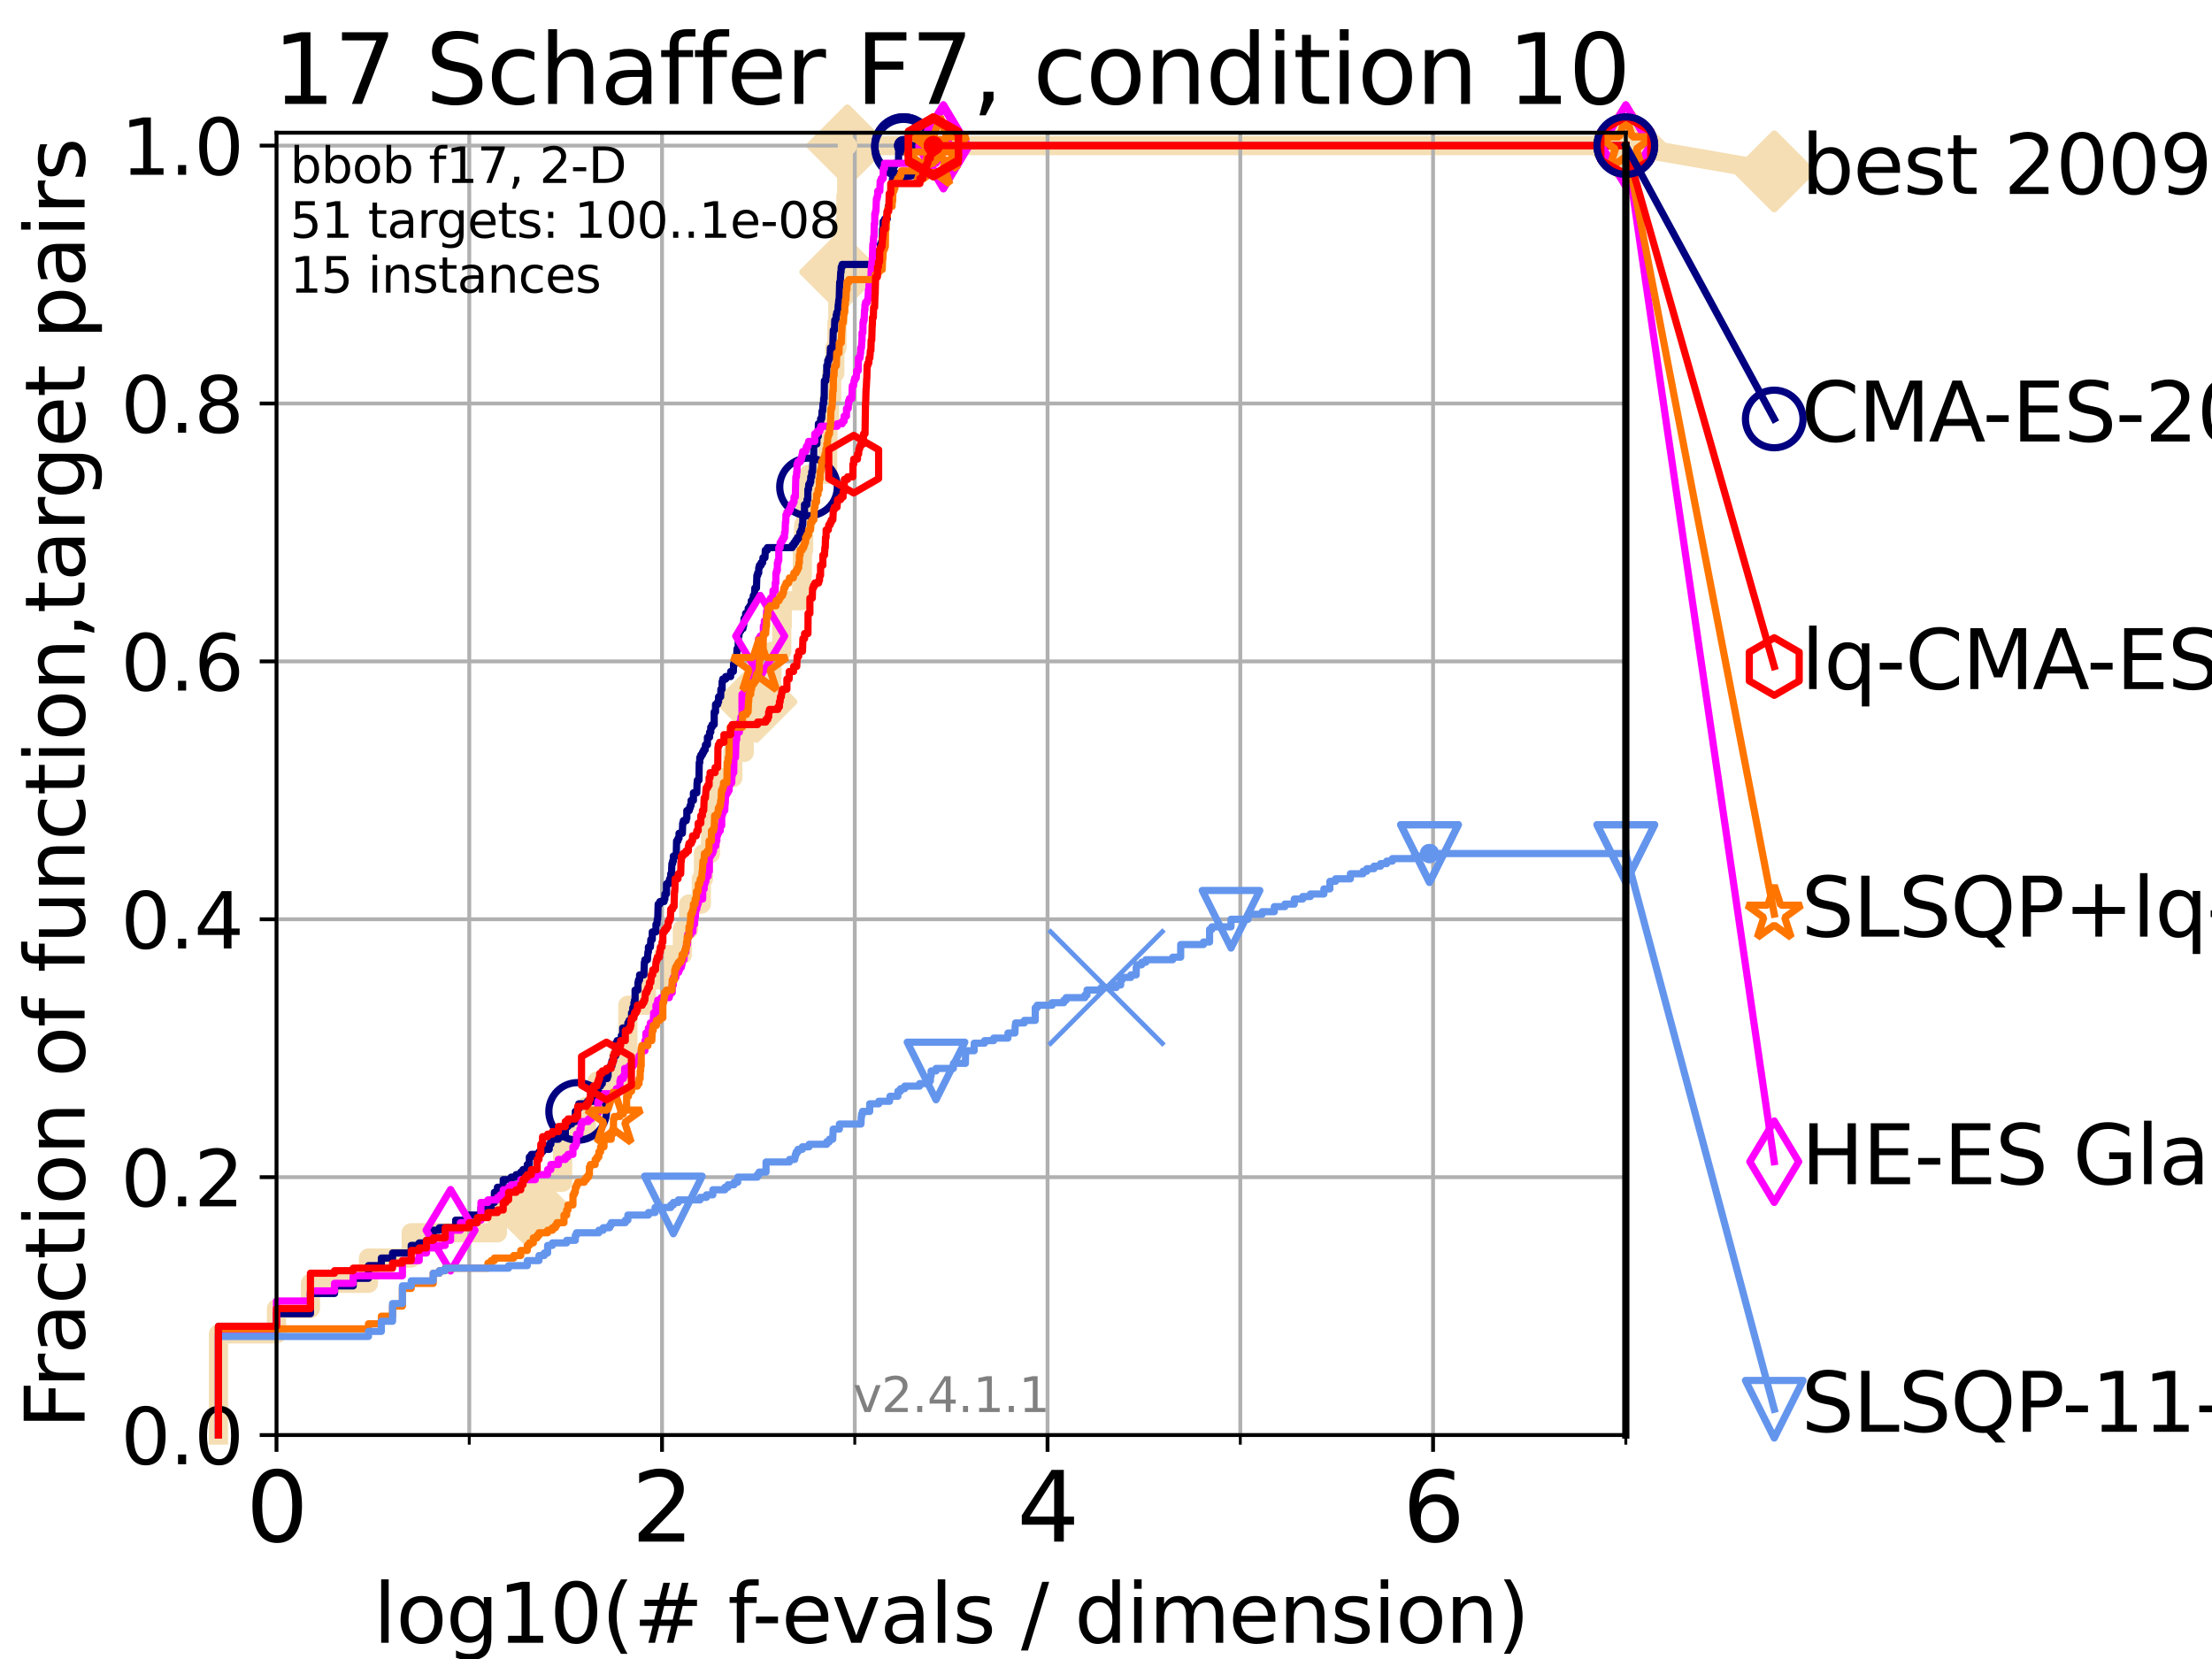 <?xml version="1.0" encoding="utf-8" standalone="no"?>
<!DOCTYPE svg PUBLIC "-//W3C//DTD SVG 1.1//EN"
  "http://www.w3.org/Graphics/SVG/1.1/DTD/svg11.dtd">
<svg height="345.6pt" version="1.1" viewBox="0 0 460.8 345.6" width="460.8pt" xmlns="http://www.w3.org/2000/svg" xmlns:xlink="http://www.w3.org/1999/xlink">
 <defs>
  <style type="text/css">*{stroke-linecap:butt;stroke-linejoin:round;}</style>
 </defs>
 <g id="figure_1">
  <g id="patch_1">
   <path d="M 0 345.6 
L 460.8 345.6 
L 460.8 0 
L 0 0 
z
" style="fill:#ffffff;"/>
  </g>
  <g id="axes_1">
   <g id="patch_2">
    <path d="M 57.6 298.944 
L 338.688 298.944 
L 338.688 27.648 
L 57.6 27.648 
z
" style="fill:#ffffff;"/>
   </g>
   <g id="line2d_1">
    <path d="M 45.512 298.944 
L 45.512 277.877 
L 57.6 277.877 
L 57.6 272.61 
L 64.671 272.61 
L 64.671 267.343 
L 76.759 267.343 
L 76.759 262.076 
L 85.667 262.076 
L 85.667 256.809 
L 103.623 256.809 
L 103.623 251.542 
L 110.274 251.542 
L 110.274 246.275 
L 117.203 246.275 
L 117.203 235.742 
L 122.148 235.742 
L 122.148 230.475 
L 124.369 230.475 
L 124.369 225.208 
L 128.856 225.208 
L 128.856 219.941 
L 130.796 219.941 
L 130.796 209.407 
L 134.661 209.407 
L 134.661 204.141 
L 138.256 204.141 
L 138.256 198.874 
L 142.148 198.874 
L 142.148 193.607 
L 143.464 193.607 
L 143.464 188.34 
L 146.107 188.34 
L 146.107 183.073 
L 146.538 183.073 
L 146.538 177.806 
L 148.015 177.806 
L 148.015 172.539 
L 148.545 172.539 
L 148.545 167.272 
L 149.824 167.272 
L 149.824 162.006 
L 152.662 162.006 
L 152.662 156.739 
L 155.038 156.739 
L 155.038 151.472 
L 157.557 151.472 
L 157.557 146.205 
L 160.704 146.205 
L 160.704 140.938 
L 160.821 140.938 
L 160.821 135.671 
L 162.854 135.671 
L 162.854 130.404 
L 162.958 130.404 
L 162.958 125.138 
L 167.011 125.138 
L 167.011 119.871 
L 167.142 119.871 
L 167.142 114.604 
L 167.417 114.604 
L 167.417 109.337 
L 167.845 109.337 
L 167.845 104.07 
L 168.506 104.07 
L 168.506 98.803 
L 172.422 98.803 
L 172.422 93.536 
L 172.482 93.536 
L 172.482 88.27 
L 172.792 88.27 
L 172.792 83.003 
L 173.246 83.003 
L 173.246 77.736 
L 173.911 77.736 
L 173.911 72.469 
L 174.359 72.469 
L 174.359 67.202 
L 174.542 67.202 
L 174.542 61.935 
L 174.785 61.935 
L 174.785 56.668 
L 175.046 56.668 
L 175.046 51.402 
L 175.965 51.402 
L 175.965 46.135 
L 176.219 46.135 
L 176.219 40.868 
L 176.383 40.868 
L 176.383 35.601 
L 176.527 35.601 
L 176.527 30.334 
L 338.688 30.334 
" style="fill:none;stroke:#f5deb3;stroke-linecap:square;stroke-width:4;"/>
   </g>
   <g id="line2d_2">
    <defs>
     <path d="M 0 7.778 
L 7.778 0 
L 0 -7.778 
L -7.778 0 
z
" id="ma18e7d1ceb" style="stroke:#f5deb3;stroke-linejoin:miter;stroke-width:1.5;"/>
    </defs>
    <g>
     <use style="fill:#f5deb3;stroke:#f5deb3;stroke-linejoin:miter;stroke-width:1.5;" x="110.274" xlink:href="#ma18e7d1ceb" y="251.542"/>
     <use style="fill:#f5deb3;stroke:#f5deb3;stroke-linejoin:miter;stroke-width:1.5;" x="157.557" xlink:href="#ma18e7d1ceb" y="146.205"/>
     <use style="fill:#f5deb3;stroke:#f5deb3;stroke-linejoin:miter;stroke-width:1.5;" x="175.046" xlink:href="#ma18e7d1ceb" y="56.668"/>
     <use style="fill:#f5deb3;stroke:#f5deb3;stroke-linejoin:miter;stroke-width:1.5;" x="176.527" xlink:href="#ma18e7d1ceb" y="30.334"/>
     <use style="fill:#f5deb3;stroke:#f5deb3;stroke-linejoin:miter;stroke-width:1.5;" x="176.527" xlink:href="#ma18e7d1ceb" y="30.334"/>
     <use style="fill:#f5deb3;stroke:#f5deb3;stroke-linejoin:miter;stroke-width:1.5;" x="338.688" xlink:href="#ma18e7d1ceb" y="30.334"/>
    </g>
   </g>
   <g id="line2d_3">
    <path style="fill:none;stroke:#f5deb3;stroke-linecap:square;stroke-width:4;"/>
    <g/>
   </g>
   <g id="line2d_4">
    <path d="M 338.688 30.334 
L 369.608 35.706 
" style="fill:none;stroke:#f5deb3;stroke-linecap:square;stroke-width:4;"/>
    <g>
     <use style="fill:#f5deb3;stroke:#f5deb3;stroke-linejoin:miter;stroke-width:1.5;" x="338.688" xlink:href="#ma18e7d1ceb" y="30.334"/>
     <use style="fill:#f5deb3;stroke:#f5deb3;stroke-linejoin:miter;stroke-width:1.5;" x="369.608" xlink:href="#ma18e7d1ceb" y="35.706"/>
    </g>
   </g>
   <g id="matplotlib.axis_1">
    <g id="xtick_1">
     <g id="line2d_5">
      <path clip-path="url(#p1af3baa45e)" d="M 57.6 298.944 
L 57.6 27.648 
" style="fill:none;stroke:#b0b0b0;stroke-linecap:square;stroke-width:0.8;"/>
     </g>
     <g id="line2d_6">
      <defs>
       <path d="M 0 0 
L 0 3.5 
" id="m322d2cb503" style="stroke:#000000;stroke-width:0.8;"/>
      </defs>
      <g>
       <use style="stroke:#000000;stroke-width:0.8;" x="57.6" xlink:href="#m322d2cb503" y="298.944"/>
      </g>
     </g>
     <g id="text_1">
      <!-- 0 -->
      <g transform="translate(51.237 321.141)scale(0.2 -0.2)">
       <defs>
        <path d="M 2034 4250 
Q 1547 4250 1301 3770 
Q 1056 3291 1056 2328 
Q 1056 1369 1301 889 
Q 1547 409 2034 409 
Q 2525 409 2770 889 
Q 3016 1369 3016 2328 
Q 3016 3291 2770 3770 
Q 2525 4250 2034 4250 
z
M 2034 4750 
Q 2819 4750 3233 4129 
Q 3647 3509 3647 2328 
Q 3647 1150 3233 529 
Q 2819 -91 2034 -91 
Q 1250 -91 836 529 
Q 422 1150 422 2328 
Q 422 3509 836 4129 
Q 1250 4750 2034 4750 
z
" id="DejaVuSans-30" transform="scale(0.016)"/>
       </defs>
       <use xlink:href="#DejaVuSans-30"/>
      </g>
     </g>
    </g>
    <g id="xtick_2">
     <g id="line2d_7">
      <path clip-path="url(#p1af3baa45e)" d="M 137.911 298.944 
L 137.911 27.648 
" style="fill:none;stroke:#b0b0b0;stroke-linecap:square;stroke-width:0.8;"/>
     </g>
     <g id="line2d_8">
      <g>
       <use style="stroke:#000000;stroke-width:0.8;" x="137.911" xlink:href="#m322d2cb503" y="298.944"/>
      </g>
     </g>
     <g id="text_2">
      <!-- 2 -->
      <g transform="translate(131.548 321.141)scale(0.2 -0.2)">
       <defs>
        <path d="M 1228 531 
L 3431 531 
L 3431 0 
L 469 0 
L 469 531 
Q 828 903 1448 1529 
Q 2069 2156 2228 2338 
Q 2531 2678 2651 2914 
Q 2772 3150 2772 3378 
Q 2772 3750 2511 3984 
Q 2250 4219 1831 4219 
Q 1534 4219 1204 4116 
Q 875 4013 500 3803 
L 500 4441 
Q 881 4594 1212 4672 
Q 1544 4750 1819 4750 
Q 2544 4750 2975 4387 
Q 3406 4025 3406 3419 
Q 3406 3131 3298 2873 
Q 3191 2616 2906 2266 
Q 2828 2175 2409 1742 
Q 1991 1309 1228 531 
z
" id="DejaVuSans-32" transform="scale(0.016)"/>
       </defs>
       <use xlink:href="#DejaVuSans-32"/>
      </g>
     </g>
    </g>
    <g id="xtick_3">
     <g id="line2d_9">
      <path clip-path="url(#p1af3baa45e)" d="M 218.222 298.944 
L 218.222 27.648 
" style="fill:none;stroke:#b0b0b0;stroke-linecap:square;stroke-width:0.8;"/>
     </g>
     <g id="line2d_10">
      <g>
       <use style="stroke:#000000;stroke-width:0.8;" x="218.222" xlink:href="#m322d2cb503" y="298.944"/>
      </g>
     </g>
     <g id="text_3">
      <!-- 4 -->
      <g transform="translate(211.859 321.141)scale(0.2 -0.2)">
       <defs>
        <path d="M 2419 4116 
L 825 1625 
L 2419 1625 
L 2419 4116 
z
M 2253 4666 
L 3047 4666 
L 3047 1625 
L 3713 1625 
L 3713 1100 
L 3047 1100 
L 3047 0 
L 2419 0 
L 2419 1100 
L 313 1100 
L 313 1709 
L 2253 4666 
z
" id="DejaVuSans-34" transform="scale(0.016)"/>
       </defs>
       <use xlink:href="#DejaVuSans-34"/>
      </g>
     </g>
    </g>
    <g id="xtick_4">
     <g id="line2d_11">
      <path clip-path="url(#p1af3baa45e)" d="M 298.533 298.944 
L 298.533 27.648 
" style="fill:none;stroke:#b0b0b0;stroke-linecap:square;stroke-width:0.8;"/>
     </g>
     <g id="line2d_12">
      <g>
       <use style="stroke:#000000;stroke-width:0.8;" x="298.533" xlink:href="#m322d2cb503" y="298.944"/>
      </g>
     </g>
     <g id="text_4">
      <!-- 6 -->
      <g transform="translate(292.17 321.141)scale(0.2 -0.2)">
       <defs>
        <path d="M 2113 2584 
Q 1688 2584 1439 2293 
Q 1191 2003 1191 1497 
Q 1191 994 1439 701 
Q 1688 409 2113 409 
Q 2538 409 2786 701 
Q 3034 994 3034 1497 
Q 3034 2003 2786 2293 
Q 2538 2584 2113 2584 
z
M 3366 4563 
L 3366 3988 
Q 3128 4100 2886 4159 
Q 2644 4219 2406 4219 
Q 1781 4219 1451 3797 
Q 1122 3375 1075 2522 
Q 1259 2794 1537 2939 
Q 1816 3084 2150 3084 
Q 2853 3084 3261 2657 
Q 3669 2231 3669 1497 
Q 3669 778 3244 343 
Q 2819 -91 2113 -91 
Q 1303 -91 875 529 
Q 447 1150 447 2328 
Q 447 3434 972 4092 
Q 1497 4750 2381 4750 
Q 2619 4750 2861 4703 
Q 3103 4656 3366 4563 
z
" id="DejaVuSans-36" transform="scale(0.016)"/>
       </defs>
       <use xlink:href="#DejaVuSans-36"/>
      </g>
     </g>
    </g>
    <g id="xtick_5">
     <g id="line2d_13">
      <path clip-path="url(#p1af3baa45e)" d="M 97.755 298.944 
L 97.755 27.648 
" style="fill:none;stroke:#b0b0b0;stroke-linecap:square;stroke-width:0.8;"/>
     </g>
     <g id="line2d_14">
      <defs>
       <path d="M 0 0 
L 0 2 
" id="mf441a24dbe" style="stroke:#000000;stroke-width:0.6;"/>
      </defs>
      <g>
       <use style="stroke:#000000;stroke-width:0.6;" x="97.755" xlink:href="#mf441a24dbe" y="298.944"/>
      </g>
     </g>
    </g>
    <g id="xtick_6">
     <g id="line2d_15">
      <path clip-path="url(#p1af3baa45e)" d="M 178.066 298.944 
L 178.066 27.648 
" style="fill:none;stroke:#b0b0b0;stroke-linecap:square;stroke-width:0.8;"/>
     </g>
     <g id="line2d_16">
      <g>
       <use style="stroke:#000000;stroke-width:0.6;" x="178.066" xlink:href="#mf441a24dbe" y="298.944"/>
      </g>
     </g>
    </g>
    <g id="xtick_7">
     <g id="line2d_17">
      <path clip-path="url(#p1af3baa45e)" d="M 258.377 298.944 
L 258.377 27.648 
" style="fill:none;stroke:#b0b0b0;stroke-linecap:square;stroke-width:0.8;"/>
     </g>
     <g id="line2d_18">
      <g>
       <use style="stroke:#000000;stroke-width:0.6;" x="258.377" xlink:href="#mf441a24dbe" y="298.944"/>
      </g>
     </g>
    </g>
    <g id="xtick_8">
     <g id="line2d_19">
      <path clip-path="url(#p1af3baa45e)" d="M 338.688 298.944 
L 338.688 27.648 
" style="fill:none;stroke:#b0b0b0;stroke-linecap:square;stroke-width:0.8;"/>
     </g>
     <g id="line2d_20">
      <g>
       <use style="stroke:#000000;stroke-width:0.6;" x="338.688" xlink:href="#mf441a24dbe" y="298.944"/>
      </g>
     </g>
    </g>
    <g id="text_5">
     <!-- log10(# f-evals / dimension) -->
     <g transform="translate(77.764 342.218)scale(0.17 -0.17)">
      <defs>
       <path d="M 603 4863 
L 1178 4863 
L 1178 0 
L 603 0 
L 603 4863 
z
" id="DejaVuSans-6c" transform="scale(0.016)"/>
       <path d="M 1959 3097 
Q 1497 3097 1228 2736 
Q 959 2375 959 1747 
Q 959 1119 1226 758 
Q 1494 397 1959 397 
Q 2419 397 2687 759 
Q 2956 1122 2956 1747 
Q 2956 2369 2687 2733 
Q 2419 3097 1959 3097 
z
M 1959 3584 
Q 2709 3584 3137 3096 
Q 3566 2609 3566 1747 
Q 3566 888 3137 398 
Q 2709 -91 1959 -91 
Q 1206 -91 779 398 
Q 353 888 353 1747 
Q 353 2609 779 3096 
Q 1206 3584 1959 3584 
z
" id="DejaVuSans-6f" transform="scale(0.016)"/>
       <path d="M 2906 1791 
Q 2906 2416 2648 2759 
Q 2391 3103 1925 3103 
Q 1463 3103 1205 2759 
Q 947 2416 947 1791 
Q 947 1169 1205 825 
Q 1463 481 1925 481 
Q 2391 481 2648 825 
Q 2906 1169 2906 1791 
z
M 3481 434 
Q 3481 -459 3084 -895 
Q 2688 -1331 1869 -1331 
Q 1566 -1331 1297 -1286 
Q 1028 -1241 775 -1147 
L 775 -588 
Q 1028 -725 1275 -790 
Q 1522 -856 1778 -856 
Q 2344 -856 2625 -561 
Q 2906 -266 2906 331 
L 2906 616 
Q 2728 306 2450 153 
Q 2172 0 1784 0 
Q 1141 0 747 490 
Q 353 981 353 1791 
Q 353 2603 747 3093 
Q 1141 3584 1784 3584 
Q 2172 3584 2450 3431 
Q 2728 3278 2906 2969 
L 2906 3500 
L 3481 3500 
L 3481 434 
z
" id="DejaVuSans-67" transform="scale(0.016)"/>
       <path d="M 794 531 
L 1825 531 
L 1825 4091 
L 703 3866 
L 703 4441 
L 1819 4666 
L 2450 4666 
L 2450 531 
L 3481 531 
L 3481 0 
L 794 0 
L 794 531 
z
" id="DejaVuSans-31" transform="scale(0.016)"/>
       <path d="M 1984 4856 
Q 1566 4138 1362 3434 
Q 1159 2731 1159 2009 
Q 1159 1288 1364 580 
Q 1569 -128 1984 -844 
L 1484 -844 
Q 1016 -109 783 600 
Q 550 1309 550 2009 
Q 550 2706 781 3412 
Q 1013 4119 1484 4856 
L 1984 4856 
z
" id="DejaVuSans-28" transform="scale(0.016)"/>
       <path d="M 3272 2816 
L 2363 2816 
L 2100 1772 
L 3016 1772 
L 3272 2816 
z
M 2803 4594 
L 2478 3297 
L 3391 3297 
L 3719 4594 
L 4219 4594 
L 3897 3297 
L 4872 3297 
L 4872 2816 
L 3775 2816 
L 3519 1772 
L 4513 1772 
L 4513 1294 
L 3397 1294 
L 3072 0 
L 2572 0 
L 2894 1294 
L 1978 1294 
L 1656 0 
L 1153 0 
L 1478 1294 
L 494 1294 
L 494 1772 
L 1594 1772 
L 1856 2816 
L 850 2816 
L 850 3297 
L 1978 3297 
L 2297 4594 
L 2803 4594 
z
" id="DejaVuSans-23" transform="scale(0.016)"/>
       <path id="DejaVuSans-20" transform="scale(0.016)"/>
       <path d="M 2375 4863 
L 2375 4384 
L 1825 4384 
Q 1516 4384 1395 4259 
Q 1275 4134 1275 3809 
L 1275 3500 
L 2222 3500 
L 2222 3053 
L 1275 3053 
L 1275 0 
L 697 0 
L 697 3053 
L 147 3053 
L 147 3500 
L 697 3500 
L 697 3744 
Q 697 4328 969 4595 
Q 1241 4863 1831 4863 
L 2375 4863 
z
" id="DejaVuSans-66" transform="scale(0.016)"/>
       <path d="M 313 2009 
L 1997 2009 
L 1997 1497 
L 313 1497 
L 313 2009 
z
" id="DejaVuSans-2d" transform="scale(0.016)"/>
       <path d="M 3597 1894 
L 3597 1613 
L 953 1613 
Q 991 1019 1311 708 
Q 1631 397 2203 397 
Q 2534 397 2845 478 
Q 3156 559 3463 722 
L 3463 178 
Q 3153 47 2828 -22 
Q 2503 -91 2169 -91 
Q 1331 -91 842 396 
Q 353 884 353 1716 
Q 353 2575 817 3079 
Q 1281 3584 2069 3584 
Q 2775 3584 3186 3129 
Q 3597 2675 3597 1894 
z
M 3022 2063 
Q 3016 2534 2758 2815 
Q 2500 3097 2075 3097 
Q 1594 3097 1305 2825 
Q 1016 2553 972 2059 
L 3022 2063 
z
" id="DejaVuSans-65" transform="scale(0.016)"/>
       <path d="M 191 3500 
L 800 3500 
L 1894 563 
L 2988 3500 
L 3597 3500 
L 2284 0 
L 1503 0 
L 191 3500 
z
" id="DejaVuSans-76" transform="scale(0.016)"/>
       <path d="M 2194 1759 
Q 1497 1759 1228 1600 
Q 959 1441 959 1056 
Q 959 750 1161 570 
Q 1363 391 1709 391 
Q 2188 391 2477 730 
Q 2766 1069 2766 1631 
L 2766 1759 
L 2194 1759 
z
M 3341 1997 
L 3341 0 
L 2766 0 
L 2766 531 
Q 2569 213 2275 61 
Q 1981 -91 1556 -91 
Q 1019 -91 701 211 
Q 384 513 384 1019 
Q 384 1609 779 1909 
Q 1175 2209 1959 2209 
L 2766 2209 
L 2766 2266 
Q 2766 2663 2505 2880 
Q 2244 3097 1772 3097 
Q 1472 3097 1187 3025 
Q 903 2953 641 2809 
L 641 3341 
Q 956 3463 1253 3523 
Q 1550 3584 1831 3584 
Q 2591 3584 2966 3190 
Q 3341 2797 3341 1997 
z
" id="DejaVuSans-61" transform="scale(0.016)"/>
       <path d="M 2834 3397 
L 2834 2853 
Q 2591 2978 2328 3040 
Q 2066 3103 1784 3103 
Q 1356 3103 1142 2972 
Q 928 2841 928 2578 
Q 928 2378 1081 2264 
Q 1234 2150 1697 2047 
L 1894 2003 
Q 2506 1872 2764 1633 
Q 3022 1394 3022 966 
Q 3022 478 2636 193 
Q 2250 -91 1575 -91 
Q 1294 -91 989 -36 
Q 684 19 347 128 
L 347 722 
Q 666 556 975 473 
Q 1284 391 1588 391 
Q 1994 391 2212 530 
Q 2431 669 2431 922 
Q 2431 1156 2273 1281 
Q 2116 1406 1581 1522 
L 1381 1569 
Q 847 1681 609 1914 
Q 372 2147 372 2553 
Q 372 3047 722 3315 
Q 1072 3584 1716 3584 
Q 2034 3584 2315 3537 
Q 2597 3491 2834 3397 
z
" id="DejaVuSans-73" transform="scale(0.016)"/>
       <path d="M 1625 4666 
L 2156 4666 
L 531 -594 
L 0 -594 
L 1625 4666 
z
" id="DejaVuSans-2f" transform="scale(0.016)"/>
       <path d="M 2906 2969 
L 2906 4863 
L 3481 4863 
L 3481 0 
L 2906 0 
L 2906 525 
Q 2725 213 2448 61 
Q 2172 -91 1784 -91 
Q 1150 -91 751 415 
Q 353 922 353 1747 
Q 353 2572 751 3078 
Q 1150 3584 1784 3584 
Q 2172 3584 2448 3432 
Q 2725 3281 2906 2969 
z
M 947 1747 
Q 947 1113 1208 752 
Q 1469 391 1925 391 
Q 2381 391 2643 752 
Q 2906 1113 2906 1747 
Q 2906 2381 2643 2742 
Q 2381 3103 1925 3103 
Q 1469 3103 1208 2742 
Q 947 2381 947 1747 
z
" id="DejaVuSans-64" transform="scale(0.016)"/>
       <path d="M 603 3500 
L 1178 3500 
L 1178 0 
L 603 0 
L 603 3500 
z
M 603 4863 
L 1178 4863 
L 1178 4134 
L 603 4134 
L 603 4863 
z
" id="DejaVuSans-69" transform="scale(0.016)"/>
       <path d="M 3328 2828 
Q 3544 3216 3844 3400 
Q 4144 3584 4550 3584 
Q 5097 3584 5394 3201 
Q 5691 2819 5691 2113 
L 5691 0 
L 5113 0 
L 5113 2094 
Q 5113 2597 4934 2840 
Q 4756 3084 4391 3084 
Q 3944 3084 3684 2787 
Q 3425 2491 3425 1978 
L 3425 0 
L 2847 0 
L 2847 2094 
Q 2847 2600 2669 2842 
Q 2491 3084 2119 3084 
Q 1678 3084 1418 2786 
Q 1159 2488 1159 1978 
L 1159 0 
L 581 0 
L 581 3500 
L 1159 3500 
L 1159 2956 
Q 1356 3278 1631 3431 
Q 1906 3584 2284 3584 
Q 2666 3584 2933 3390 
Q 3200 3197 3328 2828 
z
" id="DejaVuSans-6d" transform="scale(0.016)"/>
       <path d="M 3513 2113 
L 3513 0 
L 2938 0 
L 2938 2094 
Q 2938 2591 2744 2837 
Q 2550 3084 2163 3084 
Q 1697 3084 1428 2787 
Q 1159 2491 1159 1978 
L 1159 0 
L 581 0 
L 581 3500 
L 1159 3500 
L 1159 2956 
Q 1366 3272 1645 3428 
Q 1925 3584 2291 3584 
Q 2894 3584 3203 3211 
Q 3513 2838 3513 2113 
z
" id="DejaVuSans-6e" transform="scale(0.016)"/>
       <path d="M 513 4856 
L 1013 4856 
Q 1481 4119 1714 3412 
Q 1947 2706 1947 2009 
Q 1947 1309 1714 600 
Q 1481 -109 1013 -844 
L 513 -844 
Q 928 -128 1133 580 
Q 1338 1288 1338 2009 
Q 1338 2731 1133 3434 
Q 928 4138 513 4856 
z
" id="DejaVuSans-29" transform="scale(0.016)"/>
      </defs>
      <use xlink:href="#DejaVuSans-6c"/>
      <use x="27.783" xlink:href="#DejaVuSans-6f"/>
      <use x="88.965" xlink:href="#DejaVuSans-67"/>
      <use x="152.441" xlink:href="#DejaVuSans-31"/>
      <use x="216.064" xlink:href="#DejaVuSans-30"/>
      <use x="279.688" xlink:href="#DejaVuSans-28"/>
      <use x="318.701" xlink:href="#DejaVuSans-23"/>
      <use x="402.49" xlink:href="#DejaVuSans-20"/>
      <use x="434.277" xlink:href="#DejaVuSans-66"/>
      <use x="463.982" xlink:href="#DejaVuSans-2d"/>
      <use x="500.066" xlink:href="#DejaVuSans-65"/>
      <use x="561.59" xlink:href="#DejaVuSans-76"/>
      <use x="620.77" xlink:href="#DejaVuSans-61"/>
      <use x="682.049" xlink:href="#DejaVuSans-6c"/>
      <use x="709.832" xlink:href="#DejaVuSans-73"/>
      <use x="761.932" xlink:href="#DejaVuSans-20"/>
      <use x="793.719" xlink:href="#DejaVuSans-2f"/>
      <use x="827.41" xlink:href="#DejaVuSans-20"/>
      <use x="859.197" xlink:href="#DejaVuSans-64"/>
      <use x="922.674" xlink:href="#DejaVuSans-69"/>
      <use x="950.457" xlink:href="#DejaVuSans-6d"/>
      <use x="1047.869" xlink:href="#DejaVuSans-65"/>
      <use x="1109.393" xlink:href="#DejaVuSans-6e"/>
      <use x="1172.771" xlink:href="#DejaVuSans-73"/>
      <use x="1224.871" xlink:href="#DejaVuSans-69"/>
      <use x="1252.654" xlink:href="#DejaVuSans-6f"/>
      <use x="1313.836" xlink:href="#DejaVuSans-6e"/>
      <use x="1377.215" xlink:href="#DejaVuSans-29"/>
     </g>
    </g>
   </g>
   <g id="matplotlib.axis_2">
    <g id="ytick_1">
     <g id="line2d_21">
      <path clip-path="url(#p1af3baa45e)" d="M 57.6 298.944 
L 338.688 298.944 
" style="fill:none;stroke:#b0b0b0;stroke-linecap:square;stroke-width:0.8;"/>
     </g>
     <g id="line2d_22">
      <defs>
       <path d="M 0 0 
L -3.5 0 
" id="mc1d03a102a" style="stroke:#000000;stroke-width:0.8;"/>
      </defs>
      <g>
       <use style="stroke:#000000;stroke-width:0.8;" x="57.6" xlink:href="#mc1d03a102a" y="298.944"/>
      </g>
     </g>
     <g id="text_6">
      <!-- 0.0 -->
      <g transform="translate(25.155 305.023)scale(0.16 -0.16)">
       <defs>
        <path d="M 684 794 
L 1344 794 
L 1344 0 
L 684 0 
L 684 794 
z
" id="DejaVuSans-2e" transform="scale(0.016)"/>
       </defs>
       <use xlink:href="#DejaVuSans-30"/>
       <use x="63.623" xlink:href="#DejaVuSans-2e"/>
       <use x="95.41" xlink:href="#DejaVuSans-30"/>
      </g>
     </g>
    </g>
    <g id="ytick_2">
     <g id="line2d_23">
      <path clip-path="url(#p1af3baa45e)" d="M 57.6 245.222 
L 338.688 245.222 
" style="fill:none;stroke:#b0b0b0;stroke-linecap:square;stroke-width:0.8;"/>
     </g>
     <g id="line2d_24">
      <g>
       <use style="stroke:#000000;stroke-width:0.8;" x="57.6" xlink:href="#mc1d03a102a" y="245.222"/>
      </g>
     </g>
     <g id="text_7">
      <!-- 0.2 -->
      <g transform="translate(25.155 251.301)scale(0.16 -0.16)">
       <use xlink:href="#DejaVuSans-30"/>
       <use x="63.623" xlink:href="#DejaVuSans-2e"/>
       <use x="95.41" xlink:href="#DejaVuSans-32"/>
      </g>
     </g>
    </g>
    <g id="ytick_3">
     <g id="line2d_25">
      <path clip-path="url(#p1af3baa45e)" d="M 57.6 191.5 
L 338.688 191.5 
" style="fill:none;stroke:#b0b0b0;stroke-linecap:square;stroke-width:0.8;"/>
     </g>
     <g id="line2d_26">
      <g>
       <use style="stroke:#000000;stroke-width:0.8;" x="57.6" xlink:href="#mc1d03a102a" y="191.5"/>
      </g>
     </g>
     <g id="text_8">
      <!-- 0.4 -->
      <g transform="translate(25.155 197.579)scale(0.16 -0.16)">
       <use xlink:href="#DejaVuSans-30"/>
       <use x="63.623" xlink:href="#DejaVuSans-2e"/>
       <use x="95.41" xlink:href="#DejaVuSans-34"/>
      </g>
     </g>
    </g>
    <g id="ytick_4">
     <g id="line2d_27">
      <path clip-path="url(#p1af3baa45e)" d="M 57.6 137.778 
L 338.688 137.778 
" style="fill:none;stroke:#b0b0b0;stroke-linecap:square;stroke-width:0.8;"/>
     </g>
     <g id="line2d_28">
      <g>
       <use style="stroke:#000000;stroke-width:0.8;" x="57.6" xlink:href="#mc1d03a102a" y="137.778"/>
      </g>
     </g>
     <g id="text_9">
      <!-- 0.6 -->
      <g transform="translate(25.155 143.857)scale(0.16 -0.16)">
       <use xlink:href="#DejaVuSans-30"/>
       <use x="63.623" xlink:href="#DejaVuSans-2e"/>
       <use x="95.41" xlink:href="#DejaVuSans-36"/>
      </g>
     </g>
    </g>
    <g id="ytick_5">
     <g id="line2d_29">
      <path clip-path="url(#p1af3baa45e)" d="M 57.6 84.056 
L 338.688 84.056 
" style="fill:none;stroke:#b0b0b0;stroke-linecap:square;stroke-width:0.8;"/>
     </g>
     <g id="line2d_30">
      <g>
       <use style="stroke:#000000;stroke-width:0.8;" x="57.6" xlink:href="#mc1d03a102a" y="84.056"/>
      </g>
     </g>
     <g id="text_10">
      <!-- 0.8 -->
      <g transform="translate(25.155 90.135)scale(0.16 -0.16)">
       <defs>
        <path d="M 2034 2216 
Q 1584 2216 1326 1975 
Q 1069 1734 1069 1313 
Q 1069 891 1326 650 
Q 1584 409 2034 409 
Q 2484 409 2743 651 
Q 3003 894 3003 1313 
Q 3003 1734 2745 1975 
Q 2488 2216 2034 2216 
z
M 1403 2484 
Q 997 2584 770 2862 
Q 544 3141 544 3541 
Q 544 4100 942 4425 
Q 1341 4750 2034 4750 
Q 2731 4750 3128 4425 
Q 3525 4100 3525 3541 
Q 3525 3141 3298 2862 
Q 3072 2584 2669 2484 
Q 3125 2378 3379 2068 
Q 3634 1759 3634 1313 
Q 3634 634 3220 271 
Q 2806 -91 2034 -91 
Q 1263 -91 848 271 
Q 434 634 434 1313 
Q 434 1759 690 2068 
Q 947 2378 1403 2484 
z
M 1172 3481 
Q 1172 3119 1398 2916 
Q 1625 2713 2034 2713 
Q 2441 2713 2670 2916 
Q 2900 3119 2900 3481 
Q 2900 3844 2670 4047 
Q 2441 4250 2034 4250 
Q 1625 4250 1398 4047 
Q 1172 3844 1172 3481 
z
" id="DejaVuSans-38" transform="scale(0.016)"/>
       </defs>
       <use xlink:href="#DejaVuSans-30"/>
       <use x="63.623" xlink:href="#DejaVuSans-2e"/>
       <use x="95.41" xlink:href="#DejaVuSans-38"/>
      </g>
     </g>
    </g>
    <g id="ytick_6">
     <g id="line2d_31">
      <path clip-path="url(#p1af3baa45e)" d="M 57.6 30.334 
L 338.688 30.334 
" style="fill:none;stroke:#b0b0b0;stroke-linecap:square;stroke-width:0.8;"/>
     </g>
     <g id="line2d_32">
      <g>
       <use style="stroke:#000000;stroke-width:0.8;" x="57.6" xlink:href="#mc1d03a102a" y="30.334"/>
      </g>
     </g>
     <g id="text_11">
      <!-- 1.0 -->
      <g transform="translate(25.155 36.413)scale(0.16 -0.16)">
       <use xlink:href="#DejaVuSans-31"/>
       <use x="63.623" xlink:href="#DejaVuSans-2e"/>
       <use x="95.41" xlink:href="#DejaVuSans-30"/>
      </g>
     </g>
    </g>
    <g id="text_12">
     <!-- Fraction of function,target pairs -->
     <g transform="translate(17.62 297.681)rotate(-90)scale(0.17 -0.17)">
      <defs>
       <path d="M 628 4666 
L 3309 4666 
L 3309 4134 
L 1259 4134 
L 1259 2759 
L 3109 2759 
L 3109 2228 
L 1259 2228 
L 1259 0 
L 628 0 
L 628 4666 
z
" id="DejaVuSans-46" transform="scale(0.016)"/>
       <path d="M 2631 2963 
Q 2534 3019 2420 3045 
Q 2306 3072 2169 3072 
Q 1681 3072 1420 2755 
Q 1159 2438 1159 1844 
L 1159 0 
L 581 0 
L 581 3500 
L 1159 3500 
L 1159 2956 
Q 1341 3275 1631 3429 
Q 1922 3584 2338 3584 
Q 2397 3584 2469 3576 
Q 2541 3569 2628 3553 
L 2631 2963 
z
" id="DejaVuSans-72" transform="scale(0.016)"/>
       <path d="M 3122 3366 
L 3122 2828 
Q 2878 2963 2633 3030 
Q 2388 3097 2138 3097 
Q 1578 3097 1268 2742 
Q 959 2388 959 1747 
Q 959 1106 1268 751 
Q 1578 397 2138 397 
Q 2388 397 2633 464 
Q 2878 531 3122 666 
L 3122 134 
Q 2881 22 2623 -34 
Q 2366 -91 2075 -91 
Q 1284 -91 818 406 
Q 353 903 353 1747 
Q 353 2603 823 3093 
Q 1294 3584 2113 3584 
Q 2378 3584 2631 3529 
Q 2884 3475 3122 3366 
z
" id="DejaVuSans-63" transform="scale(0.016)"/>
       <path d="M 1172 4494 
L 1172 3500 
L 2356 3500 
L 2356 3053 
L 1172 3053 
L 1172 1153 
Q 1172 725 1289 603 
Q 1406 481 1766 481 
L 2356 481 
L 2356 0 
L 1766 0 
Q 1100 0 847 248 
Q 594 497 594 1153 
L 594 3053 
L 172 3053 
L 172 3500 
L 594 3500 
L 594 4494 
L 1172 4494 
z
" id="DejaVuSans-74" transform="scale(0.016)"/>
       <path d="M 544 1381 
L 544 3500 
L 1119 3500 
L 1119 1403 
Q 1119 906 1312 657 
Q 1506 409 1894 409 
Q 2359 409 2629 706 
Q 2900 1003 2900 1516 
L 2900 3500 
L 3475 3500 
L 3475 0 
L 2900 0 
L 2900 538 
Q 2691 219 2414 64 
Q 2138 -91 1772 -91 
Q 1169 -91 856 284 
Q 544 659 544 1381 
z
M 1991 3584 
L 1991 3584 
z
" id="DejaVuSans-75" transform="scale(0.016)"/>
       <path d="M 750 794 
L 1409 794 
L 1409 256 
L 897 -744 
L 494 -744 
L 750 256 
L 750 794 
z
" id="DejaVuSans-2c" transform="scale(0.016)"/>
       <path d="M 1159 525 
L 1159 -1331 
L 581 -1331 
L 581 3500 
L 1159 3500 
L 1159 2969 
Q 1341 3281 1617 3432 
Q 1894 3584 2278 3584 
Q 2916 3584 3314 3078 
Q 3713 2572 3713 1747 
Q 3713 922 3314 415 
Q 2916 -91 2278 -91 
Q 1894 -91 1617 61 
Q 1341 213 1159 525 
z
M 3116 1747 
Q 3116 2381 2855 2742 
Q 2594 3103 2138 3103 
Q 1681 3103 1420 2742 
Q 1159 2381 1159 1747 
Q 1159 1113 1420 752 
Q 1681 391 2138 391 
Q 2594 391 2855 752 
Q 3116 1113 3116 1747 
z
" id="DejaVuSans-70" transform="scale(0.016)"/>
      </defs>
      <use xlink:href="#DejaVuSans-46"/>
      <use x="50.27" xlink:href="#DejaVuSans-72"/>
      <use x="91.383" xlink:href="#DejaVuSans-61"/>
      <use x="152.662" xlink:href="#DejaVuSans-63"/>
      <use x="207.643" xlink:href="#DejaVuSans-74"/>
      <use x="246.852" xlink:href="#DejaVuSans-69"/>
      <use x="274.635" xlink:href="#DejaVuSans-6f"/>
      <use x="335.816" xlink:href="#DejaVuSans-6e"/>
      <use x="399.195" xlink:href="#DejaVuSans-20"/>
      <use x="430.982" xlink:href="#DejaVuSans-6f"/>
      <use x="492.164" xlink:href="#DejaVuSans-66"/>
      <use x="527.369" xlink:href="#DejaVuSans-20"/>
      <use x="559.156" xlink:href="#DejaVuSans-66"/>
      <use x="594.361" xlink:href="#DejaVuSans-75"/>
      <use x="657.74" xlink:href="#DejaVuSans-6e"/>
      <use x="721.119" xlink:href="#DejaVuSans-63"/>
      <use x="776.1" xlink:href="#DejaVuSans-74"/>
      <use x="815.309" xlink:href="#DejaVuSans-69"/>
      <use x="843.092" xlink:href="#DejaVuSans-6f"/>
      <use x="904.273" xlink:href="#DejaVuSans-6e"/>
      <use x="967.652" xlink:href="#DejaVuSans-2c"/>
      <use x="999.439" xlink:href="#DejaVuSans-74"/>
      <use x="1038.648" xlink:href="#DejaVuSans-61"/>
      <use x="1099.928" xlink:href="#DejaVuSans-72"/>
      <use x="1139.291" xlink:href="#DejaVuSans-67"/>
      <use x="1202.768" xlink:href="#DejaVuSans-65"/>
      <use x="1264.291" xlink:href="#DejaVuSans-74"/>
      <use x="1303.5" xlink:href="#DejaVuSans-20"/>
      <use x="1335.287" xlink:href="#DejaVuSans-70"/>
      <use x="1398.764" xlink:href="#DejaVuSans-61"/>
      <use x="1460.043" xlink:href="#DejaVuSans-69"/>
      <use x="1487.826" xlink:href="#DejaVuSans-72"/>
      <use x="1528.939" xlink:href="#DejaVuSans-73"/>
     </g>
    </g>
   </g>
   <g id="line2d_33">
    <defs>
     <path d="M 0 1.5 
C 0.398 1.5 0.779 1.342 1.061 1.061 
C 1.342 0.779 1.5 0.398 1.5 0 
C 1.5 -0.398 1.342 -0.779 1.061 -1.061 
C 0.779 -1.342 0.398 -1.5 0 -1.5 
C -0.398 -1.5 -0.779 -1.342 -1.061 -1.061 
C -1.342 -0.779 -1.5 -0.398 -1.5 0 
C -1.5 0.398 -1.342 0.779 -1.061 1.061 
C -0.779 1.342 -0.398 1.5 0 1.5 
z
" id="m4ecaeb84b4" style="stroke:#f5deb3;"/>
    </defs>
    <g>
     <use style="fill:#f5deb3;stroke:#f5deb3;" x="176.527" xlink:href="#m4ecaeb84b4" y="30.334"/>
     <use style="fill:#f5deb3;stroke:#f5deb3;" x="176.527" xlink:href="#m4ecaeb84b4" y="30.334"/>
    </g>
   </g>
   <g id="line2d_34">
    <defs>
     <path d="M 0 1.5 
C 0.398 1.5 0.779 1.342 1.061 1.061 
C 1.342 0.779 1.5 0.398 1.5 0 
C 1.5 -0.398 1.342 -0.779 1.061 -1.061 
C 0.779 -1.342 0.398 -1.5 0 -1.5 
C -0.398 -1.5 -0.779 -1.342 -1.061 -1.061 
C -1.342 -0.779 -1.5 -0.398 -1.5 0 
C -1.5 0.398 -1.342 0.779 -1.061 1.061 
C -0.779 1.342 -0.398 1.5 0 1.5 
z
" id="m2808415531" style="stroke:#000080;"/>
    </defs>
    <g>
     <use style="fill:#000080;stroke:#000080;" x="188.234" xlink:href="#m2808415531" y="30.334"/>
     <use style="fill:#000080;stroke:#000080;" x="188.234" xlink:href="#m2808415531" y="30.334"/>
    </g>
   </g>
   <g id="line2d_35">
    <path d="M 45.512 298.944 
L 45.512 276.296 
L 57.6 276.296 
L 57.6 273.663 
L 64.671 273.663 
L 64.671 269.45 
L 69.688 269.45 
L 69.688 267.87 
L 73.579 267.87 
L 73.579 266.289 
L 76.759 266.289 
L 76.759 263.656 
L 79.447 263.656 
L 79.447 262.076 
L 81.776 262.076 
L 81.776 261.023 
L 85.667 261.023 
L 85.667 259.443 
L 87.33 259.443 
L 87.33 258.916 
L 88.847 258.916 
L 88.847 258.389 
L 90.243 258.389 
L 90.243 256.282 
L 91.535 256.282 
L 91.535 255.756 
L 94.921 255.756 
L 94.921 254.176 
L 97.755 254.176 
L 97.755 253.122 
L 100.193 253.122 
L 100.193 251.542 
L 102.331 251.542 
L 102.331 250.489 
L 102.989 250.489 
L 102.989 248.382 
L 103.623 248.382 
L 103.623 247.329 
L 104.826 247.329 
L 104.826 245.749 
L 106.489 245.749 
L 106.489 245.222 
L 107.515 245.222 
L 107.515 244.695 
L 108.484 244.695 
L 108.484 244.169 
L 108.949 244.169 
L 108.949 243.642 
L 109.843 243.642 
L 109.843 242.589 
L 110.274 242.589 
L 110.274 241.009 
L 110.694 241.009 
L 110.694 240.482 
L 112.281 240.482 
L 112.281 239.955 
L 113.023 239.955 
L 113.023 239.428 
L 114.419 239.428 
L 114.419 238.375 
L 114.751 238.375 
L 114.751 237.322 
L 116.323 237.322 
L 116.323 236.795 
L 117.765 236.795 
L 117.765 234.688 
L 118.31 234.688 
L 118.31 234.162 
L 119.097 234.162 
L 119.097 233.635 
L 119.85 233.635 
L 119.85 231.528 
L 120.335 231.528 
L 120.335 231.001 
L 120.572 231.001 
L 120.572 229.948 
L 122.362 229.948 
L 122.362 229.421 
L 123.791 229.421 
L 123.791 228.368 
L 123.985 228.368 
L 123.985 227.315 
L 124.178 227.315 
L 124.178 226.261 
L 125.111 226.261 
L 125.111 225.735 
L 125.471 225.735 
L 125.471 224.681 
L 126.507 224.681 
L 126.507 224.155 
L 126.674 224.155 
L 126.674 222.575 
L 127.165 222.575 
L 127.165 222.048 
L 127.485 222.048 
L 127.485 220.994 
L 127.799 220.994 
L 127.799 219.941 
L 128.26 219.941 
L 128.26 217.308 
L 128.561 217.308 
L 128.561 216.781 
L 129.433 216.781 
L 129.433 215.728 
L 129.714 215.728 
L 129.714 214.148 
L 130.796 214.148 
L 130.796 213.094 
L 131.056 213.094 
L 131.056 212.567 
L 131.566 212.567 
L 131.566 210.987 
L 131.815 210.987 
L 131.815 209.934 
L 132.06 209.934 
L 132.06 208.881 
L 132.182 208.881 
L 132.182 208.354 
L 132.303 208.354 
L 132.303 206.247 
L 132.894 206.247 
L 132.894 204.667 
L 133.01 204.667 
L 133.01 204.141 
L 133.239 204.141 
L 133.239 203.087 
L 134.128 203.087 
L 134.236 200.454 
L 134.343 200.454 
L 134.343 199.927 
L 134.87 199.927 
L 134.974 198.347 
L 135.077 198.347 
L 135.077 197.294 
L 135.482 197.294 
L 135.582 195.714 
L 135.879 195.714 
L 135.879 194.133 
L 136.645 194.133 
L 136.645 192.553 
L 136.832 192.553 
L 136.924 191.5 
L 137.016 191.5 
L 137.108 188.34 
L 137.469 188.34 
L 137.469 187.813 
L 138.341 187.813 
L 138.341 187.287 
L 138.511 187.287 
L 138.511 186.233 
L 138.845 186.233 
L 138.845 184.126 
L 139.334 184.126 
L 139.334 183.6 
L 139.494 183.6 
L 139.494 183.073 
L 139.731 183.073 
L 139.731 182.02 
L 139.887 182.02 
L 139.965 179.913 
L 140.119 179.913 
L 140.119 179.386 
L 140.272 179.386 
L 140.272 178.333 
L 140.871 178.333 
L 140.944 175.173 
L 141.235 175.173 
L 141.235 174.646 
L 141.45 174.646 
L 141.45 173.593 
L 142.148 173.593 
L 142.216 171.486 
L 142.352 171.486 
L 142.352 170.959 
L 142.95 170.959 
L 142.95 170.433 
L 143.08 170.433 
L 143.08 168.853 
L 143.591 168.853 
L 143.591 168.326 
L 143.779 168.326 
L 143.779 167.799 
L 143.965 167.799 
L 143.965 166.746 
L 144.451 166.746 
L 144.451 165.166 
L 145.155 165.166 
L 145.213 163.059 
L 145.27 163.059 
L 145.27 162.532 
L 145.61 162.532 
L 145.666 158.846 
L 145.777 158.846 
L 145.777 157.792 
L 145.998 157.792 
L 145.998 157.265 
L 146.324 157.265 
L 146.324 156.739 
L 146.591 156.739 
L 146.591 156.212 
L 146.906 156.212 
L 146.958 155.159 
L 147.369 155.159 
L 147.369 153.579 
L 147.819 153.579 
L 147.819 152.525 
L 148.064 152.525 
L 148.064 151.472 
L 148.354 151.472 
L 148.354 150.945 
L 148.78 150.945 
L 148.78 148.312 
L 149.058 148.312 
L 149.058 146.732 
L 149.513 146.732 
L 149.513 146.205 
L 149.691 146.205 
L 149.691 145.152 
L 150.129 145.152 
L 150.172 143.572 
L 150.429 143.572 
L 150.429 141.992 
L 150.557 141.992 
L 150.557 141.465 
L 151.179 141.465 
L 151.179 140.938 
L 152.207 140.938 
L 152.207 139.885 
L 152.774 139.885 
L 152.811 138.305 
L 153.142 138.305 
L 153.142 137.778 
L 153.287 137.778 
L 153.287 137.251 
L 153.431 137.251 
L 153.538 135.145 
L 153.785 135.145 
L 153.785 132.511 
L 153.925 132.511 
L 154.029 131.458 
L 154.304 131.458 
L 154.304 130.931 
L 154.774 130.931 
L 154.774 130.404 
L 154.906 130.404 
L 155.005 128.824 
L 155.329 128.824 
L 155.329 127.771 
L 155.867 127.771 
L 155.867 126.718 
L 156.206 126.718 
L 156.206 126.191 
L 156.479 126.191 
L 156.509 125.138 
L 156.836 125.138 
L 156.924 124.084 
L 157.157 124.084 
L 157.243 122.504 
L 157.585 122.504 
L 157.67 119.871 
L 157.837 119.871 
L 157.837 119.344 
L 158.059 119.344 
L 158.059 118.291 
L 158.195 118.291 
L 158.195 117.764 
L 158.546 117.764 
L 158.546 117.237 
L 158.864 117.237 
L 158.942 116.184 
L 159.355 116.184 
L 159.431 114.604 
L 159.858 114.604 
L 159.858 114.077 
L 165.029 114.077 
L 165.029 113.55 
L 165.411 113.55 
L 165.411 113.024 
L 165.768 113.024 
L 165.768 112.497 
L 166.117 112.497 
L 166.117 111.97 
L 166.629 111.97 
L 166.629 110.917 
L 166.879 110.917 
L 166.879 110.39 
L 167.093 110.39 
L 167.093 109.337 
L 167.223 109.337 
L 167.256 107.757 
L 167.465 107.757 
L 167.465 106.704 
L 167.593 106.704 
L 167.593 105.124 
L 168.11 105.124 
L 168.11 104.07 
L 168.279 104.07 
L 168.294 101.963 
L 168.431 101.963 
L 168.476 100.91 
L 168.731 100.91 
L 168.731 100.383 
L 168.894 100.383 
L 168.894 99.33 
L 169.1 99.33 
L 169.1 98.277 
L 169.274 98.277 
L 169.374 95.116 
L 169.503 95.116 
L 169.517 92.483 
L 170.174 92.483 
L 170.174 90.903 
L 170.46 90.903 
L 170.487 88.27 
L 170.952 88.27 
L 170.952 87.216 
L 171.173 87.216 
L 171.251 85.636 
L 171.379 85.636 
L 171.456 84.056 
L 171.583 84.056 
L 171.583 83.003 
L 171.696 83.003 
L 171.734 79.316 
L 172.044 79.316 
L 172.094 78.263 
L 172.228 78.263 
L 172.228 76.156 
L 172.434 76.156 
L 172.434 75.102 
L 172.661 75.102 
L 172.661 74.576 
L 172.898 74.576 
L 173.003 72.469 
L 173.486 72.469 
L 173.587 68.782 
L 173.834 68.782 
L 173.9 66.675 
L 174.164 66.675 
L 174.197 65.622 
L 174.316 65.622 
L 174.316 65.095 
L 174.531 65.095 
L 174.616 63.515 
L 174.648 63.515 
L 174.743 62.462 
L 174.817 62.462 
L 174.922 58.775 
L 175.036 58.775 
L 175.14 56.668 
L 175.212 56.668 
L 175.242 55.615 
L 175.436 55.615 
L 175.436 55.088 
L 182.709 55.088 
L 182.709 54.562 
L 182.875 54.562 
L 182.875 52.455 
L 183.409 52.455 
L 183.409 50.875 
L 183.633 50.875 
L 183.633 50.348 
L 183.797 50.348 
L 183.834 47.715 
L 183.934 47.715 
L 183.971 46.135 
L 184.31 46.135 
L 184.31 45.608 
L 184.844 45.608 
L 184.844 44.028 
L 185.009 44.028 
L 185.05 42.975 
L 185.334 42.975 
L 185.443 40.868 
L 185.681 40.868 
L 185.698 39.288 
L 185.883 39.288 
L 185.916 37.181 
L 186.082 37.181 
L 186.143 34.548 
L 186.42 34.548 
L 186.42 34.021 
L 187.171 34.021 
L 187.222 30.861 
L 188.234 30.861 
L 188.234 30.334 
L 338.688 30.334 
L 338.688 30.334 
" style="fill:none;stroke:#000080;stroke-linecap:square;stroke-width:1.5;"/>
   </g>
   <g id="line2d_36">
    <defs>
     <path d="M 0 6 
C 1.591 6 3.117 5.368 4.243 4.243 
C 5.368 3.117 6 1.591 6 0 
C 6 -1.591 5.368 -3.117 4.243 -4.243 
C 3.117 -5.368 1.591 -6 0 -6 
C -1.591 -6 -3.117 -5.368 -4.243 -4.243 
C -5.368 -3.117 -6 -1.591 -6 0 
C -6 1.591 -5.368 3.117 -4.243 4.243 
C -3.117 5.368 -1.591 6 0 6 
z
" id="m68b2cdfd08" style="stroke:#000080;stroke-width:1.5;"/>
    </defs>
    <g>
     <use style="fill-opacity:0;stroke:#000080;stroke-width:1.5;" x="120.335" xlink:href="#m68b2cdfd08" y="231.528"/>
     <use style="fill-opacity:0;stroke:#000080;stroke-width:1.5;" x="168.431" xlink:href="#m68b2cdfd08" y="101.437"/>
     <use style="fill-opacity:0;stroke:#000080;stroke-width:1.5;" x="188.234" xlink:href="#m68b2cdfd08" y="30.861"/>
     <use style="fill-opacity:0;stroke:#000080;stroke-width:1.5;" x="188.234" xlink:href="#m68b2cdfd08" y="30.334"/>
     <use style="fill-opacity:0;stroke:#000080;stroke-width:1.5;" x="188.234" xlink:href="#m68b2cdfd08" y="30.334"/>
     <use style="fill-opacity:0;stroke:#000080;stroke-width:1.5;" x="338.688" xlink:href="#m68b2cdfd08" y="30.334"/>
    </g>
   </g>
   <g id="line2d_37">
    <path style="fill:none;stroke:#000080;stroke-linecap:square;stroke-width:1.5;"/>
    <g/>
   </g>
   <g id="line2d_38">
    <defs>
     <path d="M 0 1.5 
C 0.398 1.5 0.779 1.342 1.061 1.061 
C 1.342 0.779 1.5 0.398 1.5 0 
C 1.5 -0.398 1.342 -0.779 1.061 -1.061 
C 0.779 -1.342 0.398 -1.5 0 -1.5 
C -0.398 -1.5 -0.779 -1.342 -1.061 -1.061 
C -1.342 -0.779 -1.5 -0.398 -1.5 0 
C -1.5 0.398 -1.342 0.779 -1.061 1.061 
C -0.779 1.342 -0.398 1.5 0 1.5 
z
" id="m3c73707193" style="stroke:#ff00ff;"/>
    </defs>
    <g>
     <use style="fill:#ff00ff;stroke:#ff00ff;" x="196.525" xlink:href="#m3c73707193" y="30.334"/>
     <use style="fill:#ff00ff;stroke:#ff00ff;" x="196.525" xlink:href="#m3c73707193" y="30.334"/>
    </g>
   </g>
   <g id="line2d_39">
    <path d="M 45.512 298.944 
L 45.512 277.877 
L 57.6 277.877 
L 57.6 271.03 
L 64.671 271.03 
L 64.671 268.923 
L 69.688 268.923 
L 69.688 267.343 
L 73.579 267.343 
L 73.579 265.763 
L 83.83 265.763 
L 83.83 262.603 
L 87.33 262.603 
L 87.33 261.023 
L 88.847 261.023 
L 88.847 259.969 
L 91.535 259.969 
L 91.535 259.443 
L 92.738 259.443 
L 92.738 258.389 
L 93.864 258.389 
L 93.864 256.282 
L 95.918 256.282 
L 95.918 254.702 
L 99.418 254.702 
L 99.418 254.176 
L 100.193 254.176 
L 100.193 250.489 
L 101.647 250.489 
L 101.647 249.962 
L 103.623 249.962 
L 103.623 249.436 
L 104.235 249.436 
L 104.235 248.909 
L 104.826 248.909 
L 104.826 247.855 
L 105.952 247.855 
L 105.952 247.329 
L 106.489 247.329 
L 106.489 246.802 
L 108.484 246.802 
L 108.484 245.749 
L 111.506 245.749 
L 111.506 244.695 
L 114.08 244.695 
L 114.08 243.642 
L 114.751 243.642 
L 114.751 242.589 
L 116.323 242.589 
L 116.323 241.535 
L 117.765 241.535 
L 117.765 241.009 
L 118.31 241.009 
L 118.31 240.482 
L 119.352 240.482 
L 119.352 238.902 
L 119.85 238.902 
L 119.85 238.375 
L 120.094 238.375 
L 120.094 236.268 
L 120.806 236.268 
L 120.806 235.215 
L 121.037 235.215 
L 121.037 234.162 
L 121.265 234.162 
L 121.265 233.635 
L 122.573 233.635 
L 122.573 233.108 
L 123.193 233.108 
L 123.193 232.055 
L 124.557 232.055 
L 124.557 229.421 
L 124.928 229.421 
L 124.928 228.895 
L 125.823 228.895 
L 125.823 227.841 
L 128.108 227.841 
L 128.108 227.315 
L 128.411 227.315 
L 128.411 226.788 
L 129.147 226.788 
L 129.147 225.208 
L 129.291 225.208 
L 129.291 224.681 
L 129.853 224.681 
L 129.853 224.155 
L 130.128 224.155 
L 130.128 222.575 
L 131.056 222.575 
L 131.056 222.048 
L 131.938 222.048 
L 131.938 221.521 
L 132.777 221.521 
L 132.777 220.994 
L 133.125 220.994 
L 133.125 219.941 
L 133.466 219.941 
L 133.466 219.414 
L 133.578 219.414 
L 133.578 218.888 
L 134.343 218.888 
L 134.343 216.781 
L 134.556 216.781 
L 134.556 215.201 
L 135.077 215.201 
L 135.077 214.148 
L 135.382 214.148 
L 135.482 213.094 
L 136.073 213.094 
L 136.17 210.987 
L 136.645 210.987 
L 136.645 209.407 
L 136.924 209.407 
L 137.016 208.354 
L 137.736 208.354 
L 137.736 207.827 
L 139.414 207.827 
L 139.414 207.301 
L 139.573 207.301 
L 139.573 206.774 
L 140.042 206.774 
L 140.042 205.194 
L 140.272 205.194 
L 140.272 203.614 
L 140.797 203.614 
L 140.797 202.56 
L 141.379 202.56 
L 141.379 202.034 
L 141.592 202.034 
L 141.592 201.507 
L 141.941 201.507 
L 141.941 200.98 
L 142.079 200.98 
L 142.079 199.927 
L 142.486 199.927 
L 142.553 198.347 
L 142.884 198.347 
L 142.884 197.294 
L 143.015 197.294 
L 143.015 196.767 
L 143.209 196.767 
L 143.273 194.66 
L 143.903 194.66 
L 143.903 194.133 
L 144.33 194.133 
L 144.391 192.553 
L 144.689 192.553 
L 144.748 190.973 
L 144.865 190.973 
L 144.924 189.393 
L 145.155 189.393 
L 145.155 188.867 
L 145.27 188.867 
L 145.27 188.34 
L 145.441 188.34 
L 145.441 187.813 
L 145.554 187.813 
L 145.554 187.287 
L 146.378 187.287 
L 146.378 185.18 
L 146.697 185.18 
L 146.697 184.126 
L 146.854 184.126 
L 146.854 183.6 
L 147.062 183.6 
L 147.062 182.546 
L 147.52 182.546 
L 147.52 181.493 
L 147.77 181.493 
L 147.77 178.333 
L 148.113 178.333 
L 148.113 177.806 
L 148.45 177.806 
L 148.45 177.28 
L 148.639 177.28 
L 148.639 176.226 
L 149.104 176.226 
L 149.196 175.173 
L 149.332 175.173 
L 149.332 174.119 
L 149.468 174.119 
L 149.468 173.593 
L 149.691 173.593 
L 149.691 173.066 
L 150.042 173.066 
L 150.042 172.013 
L 150.344 172.013 
L 150.344 169.906 
L 150.472 169.906 
L 150.472 169.379 
L 150.641 169.379 
L 150.641 168.853 
L 150.974 168.853 
L 151.056 167.272 
L 151.097 167.272 
L 151.138 165.692 
L 151.301 165.692 
L 151.301 165.166 
L 151.621 165.166 
L 151.621 164.639 
L 151.897 164.639 
L 151.897 163.586 
L 152.053 163.586 
L 152.053 163.059 
L 152.436 163.059 
L 152.474 161.479 
L 152.587 161.479 
L 152.587 160.952 
L 152.848 160.952 
L 152.885 157.792 
L 153.215 157.792 
L 153.323 154.105 
L 153.467 154.105 
L 153.502 152.525 
L 154.029 152.525 
L 154.098 150.419 
L 154.304 150.419 
L 154.338 149.365 
L 154.574 149.365 
L 154.574 144.625 
L 155.005 144.625 
L 155.005 144.098 
L 155.71 144.098 
L 155.71 143.572 
L 155.929 143.572 
L 155.929 143.045 
L 156.145 143.045 
L 156.145 141.992 
L 156.358 141.992 
L 156.418 139.885 
L 156.777 139.885 
L 156.777 139.358 
L 156.924 139.358 
L 157.012 137.778 
L 157.186 137.778 
L 157.186 136.198 
L 157.387 136.198 
L 157.387 135.671 
L 157.921 135.671 
L 158.031 133.038 
L 158.358 133.038 
L 158.358 132.511 
L 159.02 132.511 
L 159.02 130.404 
L 159.201 130.404 
L 159.227 129.351 
L 159.633 129.351 
L 159.708 127.244 
L 160.103 127.244 
L 160.201 125.138 
L 160.514 125.138 
L 160.514 124.611 
L 160.985 124.611 
L 161.031 123.031 
L 161.488 123.031 
L 161.488 121.451 
L 161.623 121.451 
L 161.623 119.344 
L 161.779 119.344 
L 161.779 118.817 
L 161.934 118.817 
L 161.934 117.237 
L 162.087 117.237 
L 162.087 116.711 
L 162.239 116.711 
L 162.239 114.077 
L 162.517 114.077 
L 162.517 113.024 
L 162.834 113.024 
L 162.834 112.497 
L 163.124 112.497 
L 163.124 111.97 
L 163.429 111.97 
L 163.429 110.917 
L 163.55 110.917 
L 163.61 108.81 
L 163.689 108.81 
L 163.729 107.23 
L 163.926 107.23 
L 163.926 106.704 
L 164.372 106.704 
L 164.372 106.177 
L 164.638 106.177 
L 164.638 105.65 
L 164.769 105.65 
L 164.769 105.124 
L 165.194 105.124 
L 165.194 104.597 
L 165.411 104.597 
L 165.411 103.543 
L 165.679 103.543 
L 165.785 99.33 
L 165.908 99.33 
L 165.961 98.277 
L 166.031 98.277 
L 166.031 96.697 
L 166.221 96.697 
L 166.221 96.17 
L 166.746 96.17 
L 166.746 95.643 
L 166.978 95.643 
L 166.978 95.116 
L 167.093 95.116 
L 167.093 94.59 
L 167.207 94.59 
L 167.207 94.063 
L 167.877 94.063 
L 167.986 93.01 
L 168.309 93.01 
L 168.309 92.483 
L 168.446 92.483 
L 168.446 91.956 
L 169.73 91.956 
L 169.73 90.376 
L 170.229 90.376 
L 170.229 89.85 
L 170.794 89.85 
L 170.794 89.323 
L 170.978 89.323 
L 170.978 88.796 
L 174.413 88.796 
L 174.413 88.27 
L 175.456 88.27 
L 175.456 87.743 
L 175.847 87.743 
L 175.847 86.69 
L 176.335 86.69 
L 176.335 85.109 
L 176.697 85.109 
L 176.773 83.529 
L 176.969 83.529 
L 176.969 83.003 
L 177.454 83.003 
L 177.553 80.369 
L 177.812 80.369 
L 177.909 79.316 
L 178.04 79.316 
L 178.04 78.789 
L 178.36 78.789 
L 178.471 77.209 
L 178.784 77.209 
L 178.809 74.576 
L 179.148 74.576 
L 179.246 73.522 
L 179.295 73.522 
L 179.295 72.469 
L 179.457 72.469 
L 179.545 70.889 
L 179.577 70.889 
L 179.577 69.309 
L 179.752 69.309 
L 179.776 67.202 
L 179.871 67.202 
L 179.871 66.675 
L 180.019 66.675 
L 180.097 64.569 
L 180.182 64.569 
L 180.182 63.515 
L 180.298 63.515 
L 180.298 62.989 
L 180.677 62.989 
L 180.677 62.462 
L 180.812 62.462 
L 180.916 60.355 
L 181.004 60.355 
L 181.026 59.302 
L 181.158 59.302 
L 181.158 58.775 
L 181.289 58.775 
L 181.289 58.248 
L 181.419 58.248 
L 181.513 55.615 
L 181.548 55.615 
L 181.627 54.562 
L 181.719 54.562 
L 181.825 50.875 
L 181.916 50.875 
L 181.993 49.295 
L 182.083 49.295 
L 182.117 46.661 
L 182.228 46.661 
L 182.228 44.555 
L 182.365 44.555 
L 182.365 44.028 
L 182.48 44.028 
L 182.568 41.395 
L 182.729 41.395 
L 182.729 40.868 
L 182.842 40.868 
L 182.842 39.814 
L 183.281 39.814 
L 183.364 37.708 
L 183.588 37.708 
L 183.588 37.181 
L 183.996 37.181 
L 183.996 35.074 
L 184.261 35.074 
L 184.261 34.021 
L 195.026 34.021 
L 195.026 33.494 
L 195.433 33.494 
L 195.433 32.968 
L 195.752 32.968 
L 195.752 30.861 
L 196.525 30.861 
L 196.525 30.334 
L 338.688 30.334 
L 338.688 30.334 
" style="fill:none;stroke:#ff00ff;stroke-linecap:square;stroke-width:1.5;"/>
   </g>
   <g id="line2d_40">
    <defs>
     <path d="M 0 8.485 
L 5.091 0 
L 0 -8.485 
L -5.091 0 
z
" id="m559f27f4ea" style="stroke:#ff00ff;stroke-linejoin:miter;stroke-width:1.5;"/>
    </defs>
    <g>
     <use style="fill-opacity:0;stroke:#ff00ff;stroke-linejoin:miter;stroke-width:1.5;" x="93.864" xlink:href="#m559f27f4ea" y="256.282"/>
     <use style="fill-opacity:0;stroke:#ff00ff;stroke-linejoin:miter;stroke-width:1.5;" x="158.358" xlink:href="#m559f27f4ea" y="132.511"/>
     <use style="fill-opacity:0;stroke:#ff00ff;stroke-linejoin:miter;stroke-width:1.5;" x="196.525" xlink:href="#m559f27f4ea" y="30.861"/>
     <use style="fill-opacity:0;stroke:#ff00ff;stroke-linejoin:miter;stroke-width:1.5;" x="196.525" xlink:href="#m559f27f4ea" y="30.334"/>
     <use style="fill-opacity:0;stroke:#ff00ff;stroke-linejoin:miter;stroke-width:1.5;" x="196.525" xlink:href="#m559f27f4ea" y="30.334"/>
     <use style="fill-opacity:0;stroke:#ff00ff;stroke-linejoin:miter;stroke-width:1.5;" x="338.688" xlink:href="#m559f27f4ea" y="30.334"/>
    </g>
   </g>
   <g id="line2d_41">
    <path style="fill:none;stroke:#ff00ff;stroke-linecap:square;stroke-width:1.5;"/>
    <g/>
   </g>
   <g id="line2d_42">
    <defs>
     <path d="M 0 1.5 
C 0.398 1.5 0.779 1.342 1.061 1.061 
C 1.342 0.779 1.5 0.398 1.5 0 
C 1.5 -0.398 1.342 -0.779 1.061 -1.061 
C 0.779 -1.342 0.398 -1.5 0 -1.5 
C -0.398 -1.5 -0.779 -1.342 -1.061 -1.061 
C -1.342 -0.779 -1.5 -0.398 -1.5 0 
C -1.5 0.398 -1.342 0.779 -1.061 1.061 
C -0.779 1.342 -0.398 1.5 0 1.5 
z
" id="m610fc0dd60" style="stroke:#ff7500;"/>
    </defs>
    <g>
     <use style="fill:#ff7500;stroke:#ff7500;" x="195.859" xlink:href="#m610fc0dd60" y="30.334"/>
     <use style="fill:#ff7500;stroke:#ff7500;" x="195.859" xlink:href="#m610fc0dd60" y="30.334"/>
    </g>
   </g>
   <g id="line2d_43">
    <path d="M 45.512 298.944 
L 45.512 276.823 
L 76.759 276.823 
L 76.759 275.77 
L 79.447 275.77 
L 79.447 274.19 
L 81.776 274.19 
L 81.776 272.083 
L 83.83 272.083 
L 83.83 268.396 
L 85.667 268.396 
L 85.667 267.343 
L 90.243 267.343 
L 90.243 265.236 
L 91.535 265.236 
L 91.535 264.709 
L 92.738 264.709 
L 92.738 264.183 
L 101.647 264.183 
L 101.647 263.129 
L 102.331 263.129 
L 102.331 262.603 
L 102.989 262.603 
L 102.989 262.076 
L 107.009 262.076 
L 107.009 261.549 
L 108.484 261.549 
L 108.484 260.496 
L 109.843 260.496 
L 109.843 259.443 
L 110.274 259.443 
L 110.274 258.916 
L 111.105 258.916 
L 111.105 257.862 
L 111.897 257.862 
L 111.897 257.336 
L 112.281 257.336 
L 112.281 256.809 
L 114.08 256.809 
L 114.08 256.282 
L 115.077 256.282 
L 115.077 255.756 
L 115.711 255.756 
L 115.711 255.229 
L 116.02 255.229 
L 116.02 254.702 
L 117.486 254.702 
L 117.486 253.122 
L 118.04 253.122 
L 118.04 252.069 
L 118.31 252.069 
L 118.31 251.016 
L 119.352 251.016 
L 119.352 248.909 
L 119.603 248.909 
L 119.603 248.382 
L 119.85 248.382 
L 119.85 247.329 
L 120.094 247.329 
L 120.094 246.802 
L 120.335 246.802 
L 120.335 246.275 
L 121.712 246.275 
L 121.712 245.749 
L 122.148 245.749 
L 122.148 245.222 
L 122.573 245.222 
L 122.573 244.695 
L 122.782 244.695 
L 122.782 243.115 
L 122.989 243.115 
L 122.989 242.589 
L 123.985 242.589 
L 123.985 241.535 
L 124.369 241.535 
L 124.369 241.009 
L 124.744 241.009 
L 124.744 239.955 
L 125.111 239.955 
L 125.111 238.902 
L 125.823 238.902 
L 125.823 237.322 
L 127.326 237.322 
L 127.326 236.268 
L 127.643 236.268 
L 127.643 235.215 
L 127.799 235.215 
L 127.799 233.108 
L 127.954 233.108 
L 127.954 232.582 
L 129.147 232.582 
L 129.147 232.055 
L 129.853 232.055 
L 129.853 231.528 
L 129.991 231.528 
L 129.991 231.001 
L 130.398 231.001 
L 130.398 230.475 
L 130.532 230.475 
L 130.532 228.368 
L 130.927 228.368 
L 130.927 227.841 
L 131.056 227.841 
L 131.056 227.315 
L 131.566 227.315 
L 131.566 226.788 
L 131.691 226.788 
L 131.691 226.261 
L 132.777 226.261 
L 132.777 225.735 
L 133.125 225.735 
L 133.125 224.681 
L 133.353 224.681 
L 133.353 223.101 
L 133.466 223.101 
L 133.466 222.048 
L 133.578 222.048 
L 133.578 218.361 
L 133.689 218.361 
L 133.689 217.834 
L 134.974 217.834 
L 134.974 216.781 
L 135.78 216.781 
L 135.879 214.674 
L 136.073 214.674 
L 136.073 213.621 
L 136.739 213.621 
L 136.739 212.567 
L 137.469 212.567 
L 137.469 212.041 
L 138.084 212.041 
L 138.084 208.881 
L 138.256 208.881 
L 138.341 207.827 
L 138.426 207.827 
L 138.426 206.774 
L 138.845 206.774 
L 138.845 206.247 
L 139.965 206.247 
L 140.042 204.141 
L 140.499 204.141 
L 140.574 202.034 
L 140.723 202.034 
L 140.723 201.507 
L 141.018 201.507 
L 141.018 200.98 
L 141.307 200.98 
L 141.307 200.454 
L 141.802 200.454 
L 141.802 199.927 
L 142.079 199.927 
L 142.079 198.874 
L 142.553 198.874 
L 142.553 198.347 
L 142.686 198.347 
L 142.686 197.82 
L 142.884 197.82 
L 142.884 197.294 
L 143.015 197.294 
L 143.015 196.24 
L 143.144 196.24 
L 143.144 195.187 
L 143.528 195.187 
L 143.528 193.08 
L 143.716 193.08 
L 143.779 192.027 
L 143.841 192.027 
L 143.903 190.447 
L 144.148 190.447 
L 144.148 189.92 
L 144.33 189.92 
L 144.33 189.393 
L 144.451 189.393 
L 144.451 188.34 
L 144.807 188.34 
L 144.807 187.287 
L 145.04 187.287 
L 145.098 185.706 
L 145.441 185.706 
L 145.497 184.126 
L 145.777 184.126 
L 145.888 183.073 
L 146.162 183.073 
L 146.27 181.493 
L 146.324 181.493 
L 146.431 179.386 
L 146.644 179.386 
L 146.749 177.806 
L 147.318 177.806 
L 147.318 177.28 
L 147.67 177.28 
L 147.72 175.173 
L 148.21 175.173 
L 148.21 173.066 
L 148.639 173.066 
L 148.639 172.539 
L 148.78 172.539 
L 148.873 169.906 
L 149.423 169.906 
L 149.423 169.379 
L 149.602 169.379 
L 149.647 168.326 
L 149.911 168.326 
L 149.911 167.799 
L 150.086 167.799 
L 150.129 166.746 
L 150.215 166.746 
L 150.301 164.639 
L 150.514 164.639 
L 150.514 164.112 
L 150.683 164.112 
L 150.725 163.059 
L 151.422 163.059 
L 151.502 158.846 
L 151.701 158.846 
L 151.701 157.792 
L 151.858 157.792 
L 151.936 153.052 
L 152.13 153.052 
L 152.13 151.472 
L 154.675 151.472 
L 154.675 148.838 
L 155.489 148.838 
L 155.489 148.312 
L 155.836 148.312 
L 155.929 146.205 
L 155.96 146.205 
L 156.053 144.625 
L 156.388 144.625 
L 156.388 143.572 
L 156.569 143.572 
L 156.628 142.518 
L 157.012 142.518 
L 157.012 141.992 
L 157.358 141.992 
L 157.358 141.465 
L 157.472 141.465 
L 157.472 140.938 
L 157.614 140.938 
L 157.614 140.411 
L 157.976 140.411 
L 157.976 139.885 
L 158.168 139.885 
L 158.223 137.251 
L 158.466 137.251 
L 158.466 136.198 
L 158.626 136.198 
L 158.626 135.145 
L 158.785 135.145 
L 158.785 134.618 
L 158.968 134.618 
L 159.046 131.985 
L 159.507 131.985 
L 159.583 130.404 
L 159.683 130.404 
L 159.683 128.298 
L 159.956 128.298 
L 159.956 126.718 
L 160.418 126.718 
L 160.418 126.191 
L 161.668 126.191 
L 161.668 125.138 
L 162.282 125.138 
L 162.282 124.611 
L 162.56 124.611 
L 162.56 124.084 
L 163 124.084 
L 163 123.558 
L 163.206 123.558 
L 163.267 122.504 
L 163.51 122.504 
L 163.51 121.977 
L 163.729 121.977 
L 163.729 121.451 
L 164.295 121.451 
L 164.295 120.924 
L 164.448 120.924 
L 164.448 120.397 
L 165.266 120.397 
L 165.375 119.344 
L 165.856 119.344 
L 165.856 118.817 
L 166.135 118.817 
L 166.135 118.291 
L 166.375 118.291 
L 166.426 117.237 
L 166.528 117.237 
L 166.528 115.657 
L 166.679 115.657 
L 166.679 114.604 
L 167.109 114.604 
L 167.109 114.077 
L 167.433 114.077 
L 167.433 113.55 
L 167.609 113.55 
L 167.609 113.024 
L 167.814 113.024 
L 167.814 111.97 
L 168.079 111.97 
L 168.079 111.444 
L 168.431 111.444 
L 168.431 110.39 
L 168.85 110.39 
L 168.85 108.81 
L 169.158 108.81 
L 169.158 108.284 
L 169.546 108.284 
L 169.645 105.65 
L 169.786 105.65 
L 169.786 104.597 
L 170.105 104.597 
L 170.105 103.017 
L 170.419 103.017 
L 170.419 101.963 
L 170.687 101.963 
L 170.687 99.857 
L 170.833 99.857 
L 170.846 98.277 
L 170.978 98.277 
L 170.978 97.75 
L 171.147 97.75 
L 171.147 96.17 
L 171.405 96.17 
L 171.405 95.643 
L 171.734 95.643 
L 171.734 95.116 
L 171.859 95.116 
L 171.859 94.59 
L 172.032 94.59 
L 172.044 93.536 
L 172.24 93.536 
L 172.24 92.483 
L 172.374 92.483 
L 172.446 90.903 
L 172.59 90.903 
L 172.59 90.376 
L 172.803 90.376 
L 172.898 88.796 
L 173.003 88.796 
L 173.096 85.109 
L 173.28 85.109 
L 173.383 84.056 
L 173.395 84.056 
L 173.486 81.423 
L 173.576 81.423 
L 173.621 78.263 
L 173.744 78.263 
L 173.8 76.682 
L 173.9 76.682 
L 173.9 76.156 
L 174.229 76.156 
L 174.305 73.522 
L 174.785 73.522 
L 174.827 71.416 
L 175.253 71.416 
L 175.355 68.782 
L 175.395 68.782 
L 175.436 67.202 
L 175.668 67.202 
L 175.777 65.622 
L 175.797 65.622 
L 175.797 65.095 
L 175.975 65.095 
L 176.005 63.515 
L 176.093 63.515 
L 176.093 62.462 
L 176.229 62.462 
L 176.306 60.355 
L 176.441 60.355 
L 176.45 58.775 
L 176.829 58.775 
L 176.829 58.248 
L 182.344 58.248 
L 182.344 57.195 
L 182.875 57.195 
L 182.875 56.668 
L 183.17 56.668 
L 183.17 56.142 
L 183.784 56.142 
L 183.853 54.035 
L 183.909 54.035 
L 183.99 52.455 
L 184.021 52.455 
L 184.021 51.928 
L 184.261 51.928 
L 184.261 51.402 
L 184.431 51.402 
L 184.48 47.715 
L 184.624 47.715 
L 184.708 45.081 
L 184.844 45.081 
L 184.944 43.501 
L 185.161 43.501 
L 185.161 42.975 
L 185.844 42.975 
L 185.844 41.921 
L 185.955 41.921 
L 186.005 39.814 
L 186.219 39.814 
L 186.219 39.288 
L 186.409 39.288 
L 186.458 38.234 
L 186.741 38.234 
L 186.741 37.708 
L 186.999 37.708 
L 186.999 37.181 
L 187.382 37.181 
L 187.382 36.654 
L 187.64 36.654 
L 187.64 36.128 
L 187.766 36.128 
L 187.766 35.601 
L 192.941 35.601 
L 192.941 34.021 
L 194.336 34.021 
L 194.336 33.494 
L 194.956 33.494 
L 194.956 32.441 
L 195.784 32.441 
L 195.859 30.334 
L 338.688 30.334 
L 338.688 30.334 
" style="fill:none;stroke:#ff7500;stroke-linecap:square;stroke-width:1.5;"/>
   </g>
   <g id="line2d_44">
    <defs>
     <path d="M 0 -6 
L -1.347 -1.854 
L -5.706 -1.854 
L -2.18 0.708 
L -3.527 4.854 
L -0 2.292 
L 3.527 4.854 
L 2.18 0.708 
L 5.706 -1.854 
L 1.347 -1.854 
z
" id="mf22d3faa2a" style="stroke:#ff7500;stroke-linejoin:bevel;stroke-width:1.5;"/>
    </defs>
    <g>
     <use style="fill-opacity:0;stroke:#ff7500;stroke-linejoin:bevel;stroke-width:1.5;" x="127.954" xlink:href="#mf22d3faa2a" y="233.108"/>
     <use style="fill-opacity:0;stroke:#ff7500;stroke-linejoin:bevel;stroke-width:1.5;" x="158.223" xlink:href="#mf22d3faa2a" y="138.831"/>
     <use style="fill-opacity:0;stroke:#ff7500;stroke-linejoin:bevel;stroke-width:1.5;" x="194.336" xlink:href="#mf22d3faa2a" y="33.494"/>
     <use style="fill-opacity:0;stroke:#ff7500;stroke-linejoin:bevel;stroke-width:1.5;" x="195.859" xlink:href="#mf22d3faa2a" y="30.334"/>
     <use style="fill-opacity:0;stroke:#ff7500;stroke-linejoin:bevel;stroke-width:1.5;" x="195.859" xlink:href="#mf22d3faa2a" y="30.334"/>
     <use style="fill-opacity:0;stroke:#ff7500;stroke-linejoin:bevel;stroke-width:1.5;" x="338.688" xlink:href="#mf22d3faa2a" y="30.334"/>
    </g>
   </g>
   <g id="line2d_45">
    <path style="fill:none;stroke:#ff7500;stroke-linecap:square;stroke-width:1.5;"/>
    <g/>
   </g>
   <g id="line2d_46">
    <defs>
     <path d="M 0 1.5 
C 0.398 1.5 0.779 1.342 1.061 1.061 
C 1.342 0.779 1.5 0.398 1.5 0 
C 1.5 -0.398 1.342 -0.779 1.061 -1.061 
C 0.779 -1.342 0.398 -1.5 0 -1.5 
C -0.398 -1.5 -0.779 -1.342 -1.061 -1.061 
C -1.342 -0.779 -1.5 -0.398 -1.5 0 
C -1.5 0.398 -1.342 0.779 -1.061 1.061 
C -0.779 1.342 -0.398 1.5 0 1.5 
z
" id="m3e80e763c9" style="stroke:#6495ed;"/>
    </defs>
    <g>
     <use style="fill:#6495ed;stroke:#6495ed;" x="297.796" xlink:href="#m3e80e763c9" y="177.806"/>
     <use style="fill:#6495ed;stroke:#6495ed;" x="297.796" xlink:href="#m3e80e763c9" y="177.806"/>
    </g>
   </g>
   <g id="line2d_47">
    <path d="M 45.512 298.944 
L 45.512 278.403 
L 76.759 278.403 
L 76.759 277.35 
L 79.447 277.35 
L 79.447 275.243 
L 81.776 275.243 
L 81.776 271.556 
L 83.83 271.556 
L 83.83 267.87 
L 85.667 267.87 
L 85.667 266.816 
L 90.243 266.816 
L 90.243 265.236 
L 91.535 265.236 
L 91.535 264.709 
L 92.738 264.709 
L 92.738 264.183 
L 105.952 264.183 
L 105.952 263.656 
L 109.843 263.656 
L 109.843 262.603 
L 112.281 262.603 
L 112.281 261.549 
L 113.383 261.549 
L 113.383 261.023 
L 114.08 261.023 
L 114.08 259.443 
L 115.077 259.443 
L 115.077 258.916 
L 118.04 258.916 
L 118.04 258.389 
L 119.85 258.389 
L 119.85 257.336 
L 120.094 257.336 
L 120.094 256.809 
L 124.744 256.809 
L 124.744 256.282 
L 125.648 256.282 
L 125.648 255.756 
L 127.003 255.756 
L 127.003 255.229 
L 127.326 255.229 
L 127.326 254.702 
L 130.264 254.702 
L 130.264 254.176 
L 130.796 254.176 
L 130.796 253.122 
L 135.077 253.122 
L 135.077 252.596 
L 136.457 252.596 
L 136.457 251.542 
L 139.731 251.542 
L 139.731 251.016 
L 140.272 251.016 
L 140.272 250.489 
L 141.307 250.489 
L 141.307 249.962 
L 145.833 249.962 
L 145.833 249.436 
L 147.165 249.436 
L 147.165 248.909 
L 148.497 248.909 
L 148.497 247.855 
L 151.015 247.855 
L 151.015 247.329 
L 151.661 247.329 
L 151.661 246.802 
L 152.922 246.802 
L 152.922 246.275 
L 153.68 246.275 
L 153.68 245.222 
L 157.754 245.222 
L 157.754 244.695 
L 158.141 244.695 
L 158.141 244.169 
L 159.583 244.169 
L 159.583 242.062 
L 164.467 242.062 
L 164.467 241.535 
L 165.555 241.535 
L 165.555 241.009 
L 165.679 241.009 
L 165.679 240.482 
L 165.873 240.482 
L 165.873 239.955 
L 166.238 239.955 
L 166.238 239.428 
L 167.142 239.428 
L 167.142 238.902 
L 168.552 238.902 
L 168.552 238.375 
L 172.228 238.375 
L 172.228 237.848 
L 172.78 237.848 
L 172.78 237.322 
L 173.474 237.322 
L 173.565 235.215 
L 174.859 235.215 
L 174.859 234.162 
L 179.352 234.162 
L 179.433 232.582 
L 179.489 232.582 
L 179.489 232.055 
L 179.681 232.055 
L 179.681 231.528 
L 181.173 231.528 
L 181.173 229.948 
L 183.059 229.948 
L 183.059 229.421 
L 185.305 229.421 
L 185.408 228.368 
L 187.046 228.368 
L 187.046 227.315 
L 187.605 227.315 
L 187.605 226.788 
L 188.466 226.788 
L 188.466 226.261 
L 191.565 226.261 
L 191.565 225.735 
L 193.475 225.735 
L 193.475 225.208 
L 193.814 225.208 
L 193.814 224.155 
L 193.969 224.155 
L 193.969 223.101 
L 194.993 223.101 
L 194.993 222.575 
L 198.597 222.575 
L 198.624 221.521 
L 201.112 221.521 
L 201.163 218.888 
L 202.937 218.888 
L 202.956 217.308 
L 205.107 217.308 
L 205.107 216.781 
L 207 216.781 
L 207 216.254 
L 209.965 216.254 
L 209.979 215.201 
L 211.415 215.201 
L 211.486 213.621 
L 211.563 213.621 
L 211.563 213.094 
L 213.389 213.094 
L 213.389 212.567 
L 215.655 212.567 
L 215.662 209.934 
L 216.072 209.934 
L 216.072 209.407 
L 219.179 209.407 
L 219.179 208.881 
L 221.611 208.881 
L 221.611 208.354 
L 222.092 208.354 
L 222.092 207.827 
L 226 207.827 
L 226 207.301 
L 226.439 207.301 
L 226.445 206.247 
L 229.387 206.247 
L 229.387 205.721 
L 232.511 205.721 
L 232.511 205.194 
L 233.463 205.194 
L 233.465 204.141 
L 233.764 204.141 
L 233.764 203.614 
L 235.568 203.614 
L 235.568 203.087 
L 236.695 203.087 
L 236.701 201.507 
L 236.831 201.507 
L 236.831 200.98 
L 237.828 200.98 
L 237.828 200.454 
L 238.697 200.454 
L 238.697 199.927 
L 244.301 199.927 
L 244.301 199.4 
L 245.953 199.4 
L 245.965 196.767 
L 250.702 196.767 
L 250.702 196.24 
L 251.974 196.24 
L 251.978 193.607 
L 252.463 193.607 
L 252.463 193.08 
L 256.438 193.08 
L 256.446 191.5 
L 259.992 191.5 
L 259.995 190.447 
L 262.941 190.447 
L 262.941 189.92 
L 265.463 189.92 
L 265.464 188.867 
L 267.666 188.867 
L 267.666 188.34 
L 269.622 188.34 
L 269.623 187.287 
L 271.379 187.287 
L 271.379 186.76 
L 272.977 186.76 
L 272.977 186.233 
L 275.788 186.233 
L 275.792 185.18 
L 277.041 185.18 
L 277.044 183.6 
L 278.212 183.6 
L 278.212 183.073 
L 281.31 183.073 
L 281.311 182.02 
L 283.942 182.02 
L 283.942 181.493 
L 284.736 181.493 
L 284.736 180.966 
L 286.226 180.966 
L 286.226 180.44 
L 287.598 180.44 
L 287.598 179.913 
L 288.871 179.913 
L 288.871 179.386 
L 290.058 179.386 
L 290.058 178.86 
L 294.575 178.86 
L 294.575 178.333 
L 297.796 178.333 
L 297.796 177.806 
L 338.688 177.806 
L 338.688 177.806 
" style="fill:none;stroke:#6495ed;stroke-linecap:square;stroke-width:1.5;"/>
   </g>
   <g id="line2d_48">
    <defs>
     <path d="M -0 6 
L 6 -6 
L -6 -6 
z
" id="mcfc9b215a3" style="stroke:#6495ed;stroke-linejoin:miter;stroke-width:1.5;"/>
    </defs>
    <g>
     <use style="fill-opacity:0;stroke:#6495ed;stroke-linejoin:miter;stroke-width:1.5;" x="140.272" xlink:href="#mcfc9b215a3" y="251.016"/>
     <use style="fill-opacity:0;stroke:#6495ed;stroke-linejoin:miter;stroke-width:1.5;" x="194.993" xlink:href="#mcfc9b215a3" y="223.101"/>
     <use style="fill-opacity:0;stroke:#6495ed;stroke-linejoin:miter;stroke-width:1.5;" x="256.446" xlink:href="#mcfc9b215a3" y="191.5"/>
     <use style="fill-opacity:0;stroke:#6495ed;stroke-linejoin:miter;stroke-width:1.5;" x="297.796" xlink:href="#mcfc9b215a3" y="177.806"/>
     <use style="fill-opacity:0;stroke:#6495ed;stroke-linejoin:miter;stroke-width:1.5;" x="297.796" xlink:href="#mcfc9b215a3" y="177.806"/>
     <use style="fill-opacity:0;stroke:#6495ed;stroke-linejoin:miter;stroke-width:1.5;" x="338.688" xlink:href="#mcfc9b215a3" y="177.806"/>
    </g>
   </g>
   <g id="line2d_49">
    <path style="fill:none;stroke:#6495ed;stroke-linecap:square;stroke-width:1.5;"/>
    <g/>
   </g>
   <g id="line2d_50">
    <path clip-path="url(#p1af3baa45e)" d="M 230.495 205.721 
" style="fill:none;stroke:#6495ed;stroke-linecap:square;stroke-width:1.5;"/>
    <defs>
     <path d="M -12 12 
L 12 -12 
M -12 -12 
L 12 12 
" id="m248db34981" style="stroke:#6495ed;"/>
    </defs>
    <g clip-path="url(#p1af3baa45e)">
     <use style="fill:#6495ed;stroke:#6495ed;" x="230.495" xlink:href="#m248db34981" y="205.721"/>
    </g>
   </g>
   <g id="line2d_51">
    <defs>
     <path d="M 0 1.5 
C 0.398 1.5 0.779 1.342 1.061 1.061 
C 1.342 0.779 1.5 0.398 1.5 0 
C 1.5 -0.398 1.342 -0.779 1.061 -1.061 
C 0.779 -1.342 0.398 -1.5 0 -1.5 
C -0.398 -1.5 -0.779 -1.342 -1.061 -1.061 
C -1.342 -0.779 -1.5 -0.398 -1.5 0 
C -1.5 0.398 -1.342 0.779 -1.061 1.061 
C -0.779 1.342 -0.398 1.5 0 1.5 
z
" id="mae1b0f1b45" style="stroke:#ff0000;"/>
    </defs>
    <g>
     <use style="fill:#ff0000;stroke:#ff0000;" x="194.442" xlink:href="#mae1b0f1b45" y="30.334"/>
     <use style="fill:#ff0000;stroke:#ff0000;" x="194.442" xlink:href="#mae1b0f1b45" y="30.334"/>
    </g>
   </g>
   <g id="line2d_52">
    <path d="M 45.512 298.944 
L 45.512 276.296 
L 57.6 276.296 
L 57.6 272.61 
L 64.671 272.61 
L 64.671 265.236 
L 69.688 265.236 
L 69.688 264.709 
L 73.579 264.709 
L 73.579 264.183 
L 81.776 264.183 
L 81.776 263.129 
L 83.83 263.129 
L 83.83 262.603 
L 85.667 262.603 
L 85.667 260.496 
L 87.33 260.496 
L 87.33 259.969 
L 88.847 259.969 
L 88.847 258.389 
L 90.243 258.389 
L 90.243 257.862 
L 92.738 257.862 
L 92.738 255.756 
L 97.755 255.756 
L 97.755 254.702 
L 99.418 254.702 
L 99.418 253.649 
L 101.647 253.649 
L 101.647 252.596 
L 103.623 252.596 
L 103.623 252.069 
L 104.826 252.069 
L 104.826 250.489 
L 105.398 250.489 
L 105.398 249.962 
L 105.952 249.962 
L 105.952 248.382 
L 107.515 248.382 
L 107.515 247.855 
L 108.484 247.855 
L 108.484 246.802 
L 108.949 246.802 
L 108.949 245.749 
L 109.402 245.749 
L 109.402 245.222 
L 109.843 245.222 
L 109.843 244.695 
L 110.694 244.695 
L 110.694 243.642 
L 111.897 243.642 
L 111.897 241.535 
L 112.281 241.535 
L 112.281 240.482 
L 112.656 240.482 
L 112.656 238.375 
L 113.023 238.375 
L 113.023 236.795 
L 114.08 236.795 
L 114.08 236.268 
L 115.077 236.268 
L 115.077 235.742 
L 116.323 235.742 
L 116.323 234.688 
L 117.765 234.688 
L 117.765 233.635 
L 118.31 233.635 
L 118.31 233.108 
L 119.85 233.108 
L 119.85 232.582 
L 120.335 232.582 
L 120.335 230.475 
L 122.148 230.475 
L 122.148 229.948 
L 122.573 229.948 
L 122.573 229.421 
L 122.782 229.421 
L 122.782 228.895 
L 122.989 228.895 
L 122.989 227.841 
L 123.193 227.841 
L 123.193 226.788 
L 123.594 226.788 
L 123.594 226.261 
L 124.369 226.261 
L 124.369 225.735 
L 124.557 225.735 
L 124.557 225.208 
L 124.744 225.208 
L 124.744 224.681 
L 124.928 224.681 
L 124.928 223.628 
L 125.471 223.628 
L 125.471 223.101 
L 126.338 223.101 
L 126.338 222.575 
L 127.326 222.575 
L 127.326 221.521 
L 127.643 221.521 
L 127.643 220.994 
L 127.799 220.994 
L 127.799 219.941 
L 127.954 219.941 
L 127.954 219.414 
L 128.561 219.414 
L 128.561 217.834 
L 129.291 217.834 
L 129.291 216.781 
L 130.264 216.781 
L 130.264 214.674 
L 131.056 214.674 
L 131.056 214.148 
L 131.313 214.148 
L 131.313 213.621 
L 131.44 213.621 
L 131.44 212.567 
L 131.566 212.567 
L 131.566 212.041 
L 132.06 212.041 
L 132.06 211.514 
L 132.182 211.514 
L 132.182 210.987 
L 132.542 210.987 
L 132.542 210.461 
L 132.777 210.461 
L 132.777 209.407 
L 133.8 209.407 
L 133.8 208.881 
L 134.128 208.881 
L 134.128 208.354 
L 134.343 208.354 
L 134.45 206.774 
L 134.766 206.774 
L 134.766 206.247 
L 134.974 206.247 
L 134.974 205.721 
L 135.281 205.721 
L 135.281 204.667 
L 135.582 204.667 
L 135.682 203.087 
L 135.976 203.087 
L 135.976 202.034 
L 136.551 202.034 
L 136.645 200.454 
L 136.739 200.454 
L 136.739 199.927 
L 136.924 199.927 
L 136.924 199.4 
L 137.38 199.4 
L 137.38 198.347 
L 137.559 198.347 
L 137.559 197.294 
L 137.911 197.294 
L 137.911 196.24 
L 138.084 196.24 
L 138.084 194.133 
L 138.426 194.133 
L 138.426 193.607 
L 138.845 193.607 
L 138.845 193.08 
L 139.172 193.08 
L 139.172 192.027 
L 139.414 192.027 
L 139.414 191.5 
L 139.652 191.5 
L 139.731 189.393 
L 140.119 189.393 
L 140.119 188.867 
L 140.424 188.867 
L 140.499 185.706 
L 140.574 185.706 
L 140.649 183.073 
L 141.235 183.073 
L 141.307 182.02 
L 141.802 182.02 
L 141.872 179.386 
L 141.941 179.386 
L 141.941 178.333 
L 142.284 178.333 
L 142.284 177.806 
L 142.884 177.806 
L 142.884 177.28 
L 143.401 177.28 
L 143.401 176.226 
L 143.528 176.226 
L 143.528 175.699 
L 144.026 175.699 
L 144.026 175.173 
L 144.27 175.173 
L 144.27 174.119 
L 145.04 174.119 
L 145.04 173.593 
L 145.155 173.593 
L 145.155 173.066 
L 145.441 173.066 
L 145.441 171.486 
L 145.998 171.486 
L 145.998 169.906 
L 146.324 169.906 
L 146.324 168.853 
L 146.591 168.853 
L 146.697 166.219 
L 146.958 166.219 
L 147.062 164.639 
L 147.113 164.639 
L 147.113 164.112 
L 147.419 164.112 
L 147.419 163.586 
L 147.72 163.586 
L 147.72 162.006 
L 147.918 162.006 
L 147.918 160.952 
L 148.966 160.952 
L 148.966 159.899 
L 149.513 159.899 
L 149.557 155.685 
L 149.647 155.685 
L 149.647 155.159 
L 149.911 155.159 
L 149.911 154.632 
L 150.808 154.632 
L 150.808 153.052 
L 152.207 153.052 
L 152.207 151.472 
L 152.512 151.472 
L 152.512 150.945 
L 157.81 150.945 
L 157.81 150.419 
L 159.532 150.419 
L 159.532 149.892 
L 159.932 149.892 
L 159.932 149.365 
L 160.128 149.365 
L 160.128 148.312 
L 160.298 148.312 
L 160.298 147.785 
L 162.043 147.785 
L 162.043 147.258 
L 162.368 147.258 
L 162.368 146.205 
L 162.517 146.205 
L 162.581 145.152 
L 162.771 145.152 
L 162.854 144.098 
L 163.041 144.098 
L 163.041 143.572 
L 163.926 143.572 
L 163.926 141.465 
L 164.391 141.465 
L 164.41 139.885 
L 165.321 139.885 
L 165.321 138.831 
L 165.978 138.831 
L 166.065 136.725 
L 166.392 136.725 
L 166.392 135.671 
L 167.175 135.671 
L 167.256 133.038 
L 167.609 133.038 
L 167.609 131.985 
L 168.309 131.985 
L 168.34 127.771 
L 168.716 127.771 
L 168.716 124.611 
L 169.216 124.611 
L 169.274 122.504 
L 169.46 122.504 
L 169.46 121.977 
L 169.744 121.977 
L 169.744 121.451 
L 170.54 121.451 
L 170.54 120.924 
L 170.714 120.924 
L 170.741 119.871 
L 170.938 119.871 
L 170.938 117.764 
L 171.417 117.764 
L 171.417 115.657 
L 171.759 115.657 
L 171.834 114.077 
L 171.921 114.077 
L 171.97 111.97 
L 172.094 111.97 
L 172.094 110.39 
L 172.554 110.39 
L 172.638 109.337 
L 172.944 109.337 
L 172.944 108.81 
L 173.177 108.81 
L 173.177 108.284 
L 173.497 108.284 
L 173.599 106.177 
L 173.811 106.177 
L 173.811 105.65 
L 174.37 105.65 
L 174.477 104.07 
L 175.129 104.07 
L 175.129 103.543 
L 175.628 103.543 
L 175.628 102.49 
L 175.857 102.49 
L 175.896 99.857 
L 176.574 99.857 
L 176.574 99.33 
L 177.669 99.33 
L 177.678 96.697 
L 177.838 96.697 
L 177.838 95.643 
L 178.632 95.643 
L 178.632 94.59 
L 178.867 94.59 
L 178.909 93.536 
L 179.082 93.536 
L 179.082 93.01 
L 179.287 93.01 
L 179.287 92.483 
L 179.855 92.483 
L 179.886 90.376 
L 180.198 90.376 
L 180.298 84.056 
L 180.328 84.056 
L 180.42 80.896 
L 180.458 80.896 
L 180.557 78.789 
L 180.579 78.789 
L 180.64 76.156 
L 180.782 76.156 
L 180.782 75.629 
L 180.99 75.629 
L 181.034 74.576 
L 181.209 74.576 
L 181.318 72.996 
L 181.427 72.996 
L 181.477 70.889 
L 181.598 70.889 
L 181.691 67.729 
L 181.733 67.729 
L 181.754 66.149 
L 181.93 66.149 
L 181.986 64.042 
L 182.193 64.042 
L 182.283 61.409 
L 182.31 61.409 
L 182.405 57.722 
L 182.755 57.722 
L 182.809 55.615 
L 182.987 55.615 
L 182.994 54.562 
L 183.229 54.562 
L 183.268 51.928 
L 183.493 51.928 
L 183.493 51.402 
L 183.727 51.402 
L 183.834 49.821 
L 183.865 49.821 
L 183.965 48.768 
L 184.009 48.768 
L 184.009 47.715 
L 184.413 47.715 
L 184.419 46.135 
L 184.57 46.135 
L 184.57 45.608 
L 184.69 45.608 
L 184.797 44.028 
L 185.131 44.028 
L 185.242 40.341 
L 185.557 40.341 
L 185.557 38.234 
L 191.637 38.234 
L 191.637 37.181 
L 192.228 37.181 
L 192.228 35.601 
L 192.728 35.601 
L 192.728 34.548 
L 193.089 34.548 
L 193.089 34.021 
L 193.294 34.021 
L 193.294 32.968 
L 193.825 32.968 
L 193.825 31.914 
L 194.439 31.914 
L 194.442 30.334 
L 338.688 30.334 
L 338.688 30.334 
" style="fill:none;stroke:#ff0000;stroke-linecap:square;stroke-width:1.5;"/>
   </g>
   <g id="line2d_53">
    <defs>
     <path d="M 0 -6 
L -5.196 -3 
L -5.196 3 
L -0 6 
L 5.196 3 
L 5.196 -3 
z
" id="mf01b16a783" style="stroke:#ff0000;stroke-linejoin:miter;stroke-width:1.5;"/>
    </defs>
    <g>
     <use style="fill-opacity:0;stroke:#ff0000;stroke-linejoin:miter;stroke-width:1.5;" x="126.338" xlink:href="#mf01b16a783" y="223.101"/>
     <use style="fill-opacity:0;stroke:#ff0000;stroke-linejoin:miter;stroke-width:1.5;" x="177.838" xlink:href="#mf01b16a783" y="96.697"/>
     <use style="fill-opacity:0;stroke:#ff0000;stroke-linejoin:miter;stroke-width:1.5;" x="194.442" xlink:href="#mf01b16a783" y="30.861"/>
     <use style="fill-opacity:0;stroke:#ff0000;stroke-linejoin:miter;stroke-width:1.5;" x="194.442" xlink:href="#mf01b16a783" y="30.334"/>
     <use style="fill-opacity:0;stroke:#ff0000;stroke-linejoin:miter;stroke-width:1.5;" x="194.442" xlink:href="#mf01b16a783" y="30.334"/>
     <use style="fill-opacity:0;stroke:#ff0000;stroke-linejoin:miter;stroke-width:1.5;" x="338.688" xlink:href="#mf01b16a783" y="30.334"/>
    </g>
   </g>
   <g id="line2d_54">
    <path style="fill:none;stroke:#ff0000;stroke-linecap:square;stroke-width:1.5;"/>
    <g/>
   </g>
   <g id="line2d_55">
    <path d="M 338.688 177.806 
L 369.608 293.572 
" style="fill:none;stroke:#6495ed;stroke-linecap:square;stroke-width:1.5;"/>
    <g>
     <use style="fill-opacity:0;stroke:#6495ed;stroke-linejoin:miter;stroke-width:1.5;" x="338.688" xlink:href="#mcfc9b215a3" y="177.806"/>
     <use style="fill-opacity:0;stroke:#6495ed;stroke-linejoin:miter;stroke-width:1.5;" x="369.608" xlink:href="#mcfc9b215a3" y="293.572"/>
    </g>
   </g>
   <g id="line2d_56">
    <path d="M 338.688 30.334 
L 369.608 241.999 
" style="fill:none;stroke:#ff00ff;stroke-linecap:square;stroke-width:1.5;"/>
    <g>
     <use style="fill-opacity:0;stroke:#ff00ff;stroke-linejoin:miter;stroke-width:1.5;" x="338.688" xlink:href="#m559f27f4ea" y="30.334"/>
     <use style="fill-opacity:0;stroke:#ff00ff;stroke-linejoin:miter;stroke-width:1.5;" x="369.608" xlink:href="#m559f27f4ea" y="241.999"/>
    </g>
   </g>
   <g id="line2d_57">
    <path d="M 338.688 30.334 
L 369.608 190.426 
" style="fill:none;stroke:#ff7500;stroke-linecap:square;stroke-width:1.5;"/>
    <g>
     <use style="fill-opacity:0;stroke:#ff7500;stroke-linejoin:bevel;stroke-width:1.5;" x="338.688" xlink:href="#mf22d3faa2a" y="30.334"/>
     <use style="fill-opacity:0;stroke:#ff7500;stroke-linejoin:bevel;stroke-width:1.5;" x="369.608" xlink:href="#mf22d3faa2a" y="190.426"/>
    </g>
   </g>
   <g id="line2d_58">
    <path d="M 338.688 30.334 
L 369.608 138.852 
" style="fill:none;stroke:#ff0000;stroke-linecap:square;stroke-width:1.5;"/>
    <g>
     <use style="fill-opacity:0;stroke:#ff0000;stroke-linejoin:miter;stroke-width:1.5;" x="338.688" xlink:href="#mf01b16a783" y="30.334"/>
     <use style="fill-opacity:0;stroke:#ff0000;stroke-linejoin:miter;stroke-width:1.5;" x="369.608" xlink:href="#mf01b16a783" y="138.852"/>
    </g>
   </g>
   <g id="line2d_59">
    <path d="M 338.688 30.334 
L 369.608 87.279 
" style="fill:none;stroke:#000080;stroke-linecap:square;stroke-width:1.5;"/>
    <g>
     <use style="fill-opacity:0;stroke:#000080;stroke-width:1.5;" x="338.688" xlink:href="#m68b2cdfd08" y="30.334"/>
     <use style="fill-opacity:0;stroke:#000080;stroke-width:1.5;" x="369.608" xlink:href="#m68b2cdfd08" y="87.279"/>
    </g>
   </g>
   <g id="line2d_60">
    <path d="M 338.688 298.944 
L 338.688 30.334 
" style="fill:none;stroke:#000000;stroke-linecap:square;stroke-width:1.5;"/>
   </g>
   <g id="patch_3">
    <path d="M 57.6 298.944 
L 57.6 27.648 
" style="fill:none;stroke:#000000;stroke-linecap:square;stroke-linejoin:miter;stroke-width:0.8;"/>
   </g>
   <g id="patch_4">
    <path d="M 338.688 298.944 
L 338.688 27.648 
" style="fill:none;stroke:#000000;stroke-linecap:square;stroke-linejoin:miter;stroke-width:0.8;"/>
   </g>
   <g id="patch_5">
    <path d="M 57.6 298.944 
L 338.688 298.944 
" style="fill:none;stroke:#000000;stroke-linecap:square;stroke-linejoin:miter;stroke-width:0.8;"/>
   </g>
   <g id="patch_6">
    <path d="M 57.6 27.648 
L 338.688 27.648 
" style="fill:none;stroke:#000000;stroke-linecap:square;stroke-linejoin:miter;stroke-width:0.8;"/>
   </g>
   <g id="text_13">
    <!-- SLSQP-11- -->
    <g transform="translate(375.229 298.263)scale(0.17 -0.17)">
     <defs>
      <path d="M 3425 4513 
L 3425 3897 
Q 3066 4069 2747 4153 
Q 2428 4238 2131 4238 
Q 1616 4238 1336 4038 
Q 1056 3838 1056 3469 
Q 1056 3159 1242 3001 
Q 1428 2844 1947 2747 
L 2328 2669 
Q 3034 2534 3370 2195 
Q 3706 1856 3706 1288 
Q 3706 609 3251 259 
Q 2797 -91 1919 -91 
Q 1588 -91 1214 -16 
Q 841 59 441 206 
L 441 856 
Q 825 641 1194 531 
Q 1563 422 1919 422 
Q 2459 422 2753 634 
Q 3047 847 3047 1241 
Q 3047 1584 2836 1778 
Q 2625 1972 2144 2069 
L 1759 2144 
Q 1053 2284 737 2584 
Q 422 2884 422 3419 
Q 422 4038 858 4394 
Q 1294 4750 2059 4750 
Q 2388 4750 2728 4690 
Q 3069 4631 3425 4513 
z
" id="DejaVuSans-53" transform="scale(0.016)"/>
      <path d="M 628 4666 
L 1259 4666 
L 1259 531 
L 3531 531 
L 3531 0 
L 628 0 
L 628 4666 
z
" id="DejaVuSans-4c" transform="scale(0.016)"/>
      <path d="M 2522 4238 
Q 1834 4238 1429 3725 
Q 1025 3213 1025 2328 
Q 1025 1447 1429 934 
Q 1834 422 2522 422 
Q 3209 422 3611 934 
Q 4013 1447 4013 2328 
Q 4013 3213 3611 3725 
Q 3209 4238 2522 4238 
z
M 3406 84 
L 4238 -825 
L 3475 -825 
L 2784 -78 
Q 2681 -84 2626 -87 
Q 2572 -91 2522 -91 
Q 1538 -91 948 567 
Q 359 1225 359 2328 
Q 359 3434 948 4092 
Q 1538 4750 2522 4750 
Q 3503 4750 4090 4092 
Q 4678 3434 4678 2328 
Q 4678 1516 4351 937 
Q 4025 359 3406 84 
z
" id="DejaVuSans-51" transform="scale(0.016)"/>
      <path d="M 1259 4147 
L 1259 2394 
L 2053 2394 
Q 2494 2394 2734 2622 
Q 2975 2850 2975 3272 
Q 2975 3691 2734 3919 
Q 2494 4147 2053 4147 
L 1259 4147 
z
M 628 4666 
L 2053 4666 
Q 2838 4666 3239 4311 
Q 3641 3956 3641 3272 
Q 3641 2581 3239 2228 
Q 2838 1875 2053 1875 
L 1259 1875 
L 1259 0 
L 628 0 
L 628 4666 
z
" id="DejaVuSans-50" transform="scale(0.016)"/>
     </defs>
     <use xlink:href="#DejaVuSans-53"/>
     <use x="63.477" xlink:href="#DejaVuSans-4c"/>
     <use x="119.189" xlink:href="#DejaVuSans-53"/>
     <use x="182.666" xlink:href="#DejaVuSans-51"/>
     <use x="261.377" xlink:href="#DejaVuSans-50"/>
     <use x="319.43" xlink:href="#DejaVuSans-2d"/>
     <use x="355.514" xlink:href="#DejaVuSans-31"/>
     <use x="419.137" xlink:href="#DejaVuSans-31"/>
     <use x="482.76" xlink:href="#DejaVuSans-2d"/>
    </g>
   </g>
   <g id="text_14">
    <!-- HE-ES Gla -->
    <g transform="translate(375.229 246.69)scale(0.17 -0.17)">
     <defs>
      <path d="M 628 4666 
L 1259 4666 
L 1259 2753 
L 3553 2753 
L 3553 4666 
L 4184 4666 
L 4184 0 
L 3553 0 
L 3553 2222 
L 1259 2222 
L 1259 0 
L 628 0 
L 628 4666 
z
" id="DejaVuSans-48" transform="scale(0.016)"/>
      <path d="M 628 4666 
L 3578 4666 
L 3578 4134 
L 1259 4134 
L 1259 2753 
L 3481 2753 
L 3481 2222 
L 1259 2222 
L 1259 531 
L 3634 531 
L 3634 0 
L 628 0 
L 628 4666 
z
" id="DejaVuSans-45" transform="scale(0.016)"/>
      <path d="M 3809 666 
L 3809 1919 
L 2778 1919 
L 2778 2438 
L 4434 2438 
L 4434 434 
Q 4069 175 3628 42 
Q 3188 -91 2688 -91 
Q 1594 -91 976 548 
Q 359 1188 359 2328 
Q 359 3472 976 4111 
Q 1594 4750 2688 4750 
Q 3144 4750 3555 4637 
Q 3966 4525 4313 4306 
L 4313 3634 
Q 3963 3931 3569 4081 
Q 3175 4231 2741 4231 
Q 1884 4231 1454 3753 
Q 1025 3275 1025 2328 
Q 1025 1384 1454 906 
Q 1884 428 2741 428 
Q 3075 428 3337 486 
Q 3600 544 3809 666 
z
" id="DejaVuSans-47" transform="scale(0.016)"/>
     </defs>
     <use xlink:href="#DejaVuSans-48"/>
     <use x="75.195" xlink:href="#DejaVuSans-45"/>
     <use x="138.379" xlink:href="#DejaVuSans-2d"/>
     <use x="174.463" xlink:href="#DejaVuSans-45"/>
     <use x="237.646" xlink:href="#DejaVuSans-53"/>
     <use x="301.123" xlink:href="#DejaVuSans-20"/>
     <use x="332.91" xlink:href="#DejaVuSans-47"/>
     <use x="410.4" xlink:href="#DejaVuSans-6c"/>
     <use x="438.184" xlink:href="#DejaVuSans-61"/>
    </g>
   </g>
   <g id="text_15">
    <!-- SLSQP+lq- -->
    <g transform="translate(375.229 195.117)scale(0.17 -0.17)">
     <defs>
      <path d="M 2944 4013 
L 2944 2272 
L 4684 2272 
L 4684 1741 
L 2944 1741 
L 2944 0 
L 2419 0 
L 2419 1741 
L 678 1741 
L 678 2272 
L 2419 2272 
L 2419 4013 
L 2944 4013 
z
" id="DejaVuSans-2b" transform="scale(0.016)"/>
      <path d="M 947 1747 
Q 947 1113 1208 752 
Q 1469 391 1925 391 
Q 2381 391 2643 752 
Q 2906 1113 2906 1747 
Q 2906 2381 2643 2742 
Q 2381 3103 1925 3103 
Q 1469 3103 1208 2742 
Q 947 2381 947 1747 
z
M 2906 525 
Q 2725 213 2448 61 
Q 2172 -91 1784 -91 
Q 1150 -91 751 415 
Q 353 922 353 1747 
Q 353 2572 751 3078 
Q 1150 3584 1784 3584 
Q 2172 3584 2448 3432 
Q 2725 3281 2906 2969 
L 2906 3500 
L 3481 3500 
L 3481 -1331 
L 2906 -1331 
L 2906 525 
z
" id="DejaVuSans-71" transform="scale(0.016)"/>
     </defs>
     <use xlink:href="#DejaVuSans-53"/>
     <use x="63.477" xlink:href="#DejaVuSans-4c"/>
     <use x="119.189" xlink:href="#DejaVuSans-53"/>
     <use x="182.666" xlink:href="#DejaVuSans-51"/>
     <use x="261.377" xlink:href="#DejaVuSans-50"/>
     <use x="321.68" xlink:href="#DejaVuSans-2b"/>
     <use x="405.469" xlink:href="#DejaVuSans-6c"/>
     <use x="433.252" xlink:href="#DejaVuSans-71"/>
     <use x="496.729" xlink:href="#DejaVuSans-2d"/>
    </g>
   </g>
   <g id="text_16">
    <!-- lq-CMA-ES -->
    <g transform="translate(375.229 143.543)scale(0.17 -0.17)">
     <defs>
      <path d="M 4122 4306 
L 4122 3641 
Q 3803 3938 3442 4084 
Q 3081 4231 2675 4231 
Q 1875 4231 1450 3742 
Q 1025 3253 1025 2328 
Q 1025 1406 1450 917 
Q 1875 428 2675 428 
Q 3081 428 3442 575 
Q 3803 722 4122 1019 
L 4122 359 
Q 3791 134 3420 21 
Q 3050 -91 2638 -91 
Q 1578 -91 968 557 
Q 359 1206 359 2328 
Q 359 3453 968 4101 
Q 1578 4750 2638 4750 
Q 3056 4750 3426 4639 
Q 3797 4528 4122 4306 
z
" id="DejaVuSans-43" transform="scale(0.016)"/>
      <path d="M 628 4666 
L 1569 4666 
L 2759 1491 
L 3956 4666 
L 4897 4666 
L 4897 0 
L 4281 0 
L 4281 4097 
L 3078 897 
L 2444 897 
L 1241 4097 
L 1241 0 
L 628 0 
L 628 4666 
z
" id="DejaVuSans-4d" transform="scale(0.016)"/>
      <path d="M 2188 4044 
L 1331 1722 
L 3047 1722 
L 2188 4044 
z
M 1831 4666 
L 2547 4666 
L 4325 0 
L 3669 0 
L 3244 1197 
L 1141 1197 
L 716 0 
L 50 0 
L 1831 4666 
z
" id="DejaVuSans-41" transform="scale(0.016)"/>
     </defs>
     <use xlink:href="#DejaVuSans-6c"/>
     <use x="27.783" xlink:href="#DejaVuSans-71"/>
     <use x="91.26" xlink:href="#DejaVuSans-2d"/>
     <use x="127.344" xlink:href="#DejaVuSans-43"/>
     <use x="197.168" xlink:href="#DejaVuSans-4d"/>
     <use x="283.447" xlink:href="#DejaVuSans-41"/>
     <use x="349.605" xlink:href="#DejaVuSans-2d"/>
     <use x="385.689" xlink:href="#DejaVuSans-45"/>
     <use x="448.873" xlink:href="#DejaVuSans-53"/>
    </g>
   </g>
   <g id="text_17">
    <!-- CMA-ES-20 -->
    <g transform="translate(375.229 91.97)scale(0.17 -0.17)">
     <use xlink:href="#DejaVuSans-43"/>
     <use x="69.824" xlink:href="#DejaVuSans-4d"/>
     <use x="156.104" xlink:href="#DejaVuSans-41"/>
     <use x="222.262" xlink:href="#DejaVuSans-2d"/>
     <use x="258.346" xlink:href="#DejaVuSans-45"/>
     <use x="321.529" xlink:href="#DejaVuSans-53"/>
     <use x="385.006" xlink:href="#DejaVuSans-2d"/>
     <use x="421.09" xlink:href="#DejaVuSans-32"/>
     <use x="484.713" xlink:href="#DejaVuSans-30"/>
    </g>
   </g>
   <g id="text_18">
    <!-- best 2009 -->
    <g transform="translate(375.229 40.397)scale(0.17 -0.17)">
     <defs>
      <path d="M 3116 1747 
Q 3116 2381 2855 2742 
Q 2594 3103 2138 3103 
Q 1681 3103 1420 2742 
Q 1159 2381 1159 1747 
Q 1159 1113 1420 752 
Q 1681 391 2138 391 
Q 2594 391 2855 752 
Q 3116 1113 3116 1747 
z
M 1159 2969 
Q 1341 3281 1617 3432 
Q 1894 3584 2278 3584 
Q 2916 3584 3314 3078 
Q 3713 2572 3713 1747 
Q 3713 922 3314 415 
Q 2916 -91 2278 -91 
Q 1894 -91 1617 61 
Q 1341 213 1159 525 
L 1159 0 
L 581 0 
L 581 4863 
L 1159 4863 
L 1159 2969 
z
" id="DejaVuSans-62" transform="scale(0.016)"/>
      <path d="M 703 97 
L 703 672 
Q 941 559 1184 500 
Q 1428 441 1663 441 
Q 2288 441 2617 861 
Q 2947 1281 2994 2138 
Q 2813 1869 2534 1725 
Q 2256 1581 1919 1581 
Q 1219 1581 811 2004 
Q 403 2428 403 3163 
Q 403 3881 828 4315 
Q 1253 4750 1959 4750 
Q 2769 4750 3195 4129 
Q 3622 3509 3622 2328 
Q 3622 1225 3098 567 
Q 2575 -91 1691 -91 
Q 1453 -91 1209 -44 
Q 966 3 703 97 
z
M 1959 2075 
Q 2384 2075 2632 2365 
Q 2881 2656 2881 3163 
Q 2881 3666 2632 3958 
Q 2384 4250 1959 4250 
Q 1534 4250 1286 3958 
Q 1038 3666 1038 3163 
Q 1038 2656 1286 2365 
Q 1534 2075 1959 2075 
z
" id="DejaVuSans-39" transform="scale(0.016)"/>
     </defs>
     <use xlink:href="#DejaVuSans-62"/>
     <use x="63.477" xlink:href="#DejaVuSans-65"/>
     <use x="125" xlink:href="#DejaVuSans-73"/>
     <use x="177.1" xlink:href="#DejaVuSans-74"/>
     <use x="216.309" xlink:href="#DejaVuSans-20"/>
     <use x="248.096" xlink:href="#DejaVuSans-32"/>
     <use x="311.719" xlink:href="#DejaVuSans-30"/>
     <use x="375.342" xlink:href="#DejaVuSans-30"/>
     <use x="438.965" xlink:href="#DejaVuSans-39"/>
    </g>
   </g>
   <g id="text_19">
    <!-- bbob f17, 2-D -->
    <g transform="translate(60.411 38.111)scale(0.102 -0.102)">
     <defs>
      <path d="M 525 4666 
L 3525 4666 
L 3525 4397 
L 1831 0 
L 1172 0 
L 2766 4134 
L 525 4134 
L 525 4666 
z
" id="DejaVuSans-37" transform="scale(0.016)"/>
      <path d="M 1259 4147 
L 1259 519 
L 2022 519 
Q 2988 519 3436 956 
Q 3884 1394 3884 2338 
Q 3884 3275 3436 3711 
Q 2988 4147 2022 4147 
L 1259 4147 
z
M 628 4666 
L 1925 4666 
Q 3281 4666 3915 4102 
Q 4550 3538 4550 2338 
Q 4550 1131 3912 565 
Q 3275 0 1925 0 
L 628 0 
L 628 4666 
z
" id="DejaVuSans-44" transform="scale(0.016)"/>
     </defs>
     <use xlink:href="#DejaVuSans-62"/>
     <use x="63.477" xlink:href="#DejaVuSans-62"/>
     <use x="126.953" xlink:href="#DejaVuSans-6f"/>
     <use x="188.135" xlink:href="#DejaVuSans-62"/>
     <use x="251.611" xlink:href="#DejaVuSans-20"/>
     <use x="283.398" xlink:href="#DejaVuSans-66"/>
     <use x="318.604" xlink:href="#DejaVuSans-31"/>
     <use x="382.227" xlink:href="#DejaVuSans-37"/>
     <use x="445.85" xlink:href="#DejaVuSans-2c"/>
     <use x="477.637" xlink:href="#DejaVuSans-20"/>
     <use x="509.424" xlink:href="#DejaVuSans-32"/>
     <use x="573.047" xlink:href="#DejaVuSans-2d"/>
     <use x="609.131" xlink:href="#DejaVuSans-44"/>
    </g>
    <!-- 51 targets: 100..1e-08 -->
    <g transform="translate(60.411 49.533)scale(0.102 -0.102)">
     <defs>
      <path d="M 691 4666 
L 3169 4666 
L 3169 4134 
L 1269 4134 
L 1269 2991 
Q 1406 3038 1543 3061 
Q 1681 3084 1819 3084 
Q 2600 3084 3056 2656 
Q 3513 2228 3513 1497 
Q 3513 744 3044 326 
Q 2575 -91 1722 -91 
Q 1428 -91 1123 -41 
Q 819 9 494 109 
L 494 744 
Q 775 591 1075 516 
Q 1375 441 1709 441 
Q 2250 441 2565 725 
Q 2881 1009 2881 1497 
Q 2881 1984 2565 2268 
Q 2250 2553 1709 2553 
Q 1456 2553 1204 2497 
Q 953 2441 691 2322 
L 691 4666 
z
" id="DejaVuSans-35" transform="scale(0.016)"/>
      <path d="M 750 794 
L 1409 794 
L 1409 0 
L 750 0 
L 750 794 
z
M 750 3309 
L 1409 3309 
L 1409 2516 
L 750 2516 
L 750 3309 
z
" id="DejaVuSans-3a" transform="scale(0.016)"/>
     </defs>
     <use xlink:href="#DejaVuSans-35"/>
     <use x="63.623" xlink:href="#DejaVuSans-31"/>
     <use x="127.246" xlink:href="#DejaVuSans-20"/>
     <use x="159.033" xlink:href="#DejaVuSans-74"/>
     <use x="198.242" xlink:href="#DejaVuSans-61"/>
     <use x="259.521" xlink:href="#DejaVuSans-72"/>
     <use x="298.885" xlink:href="#DejaVuSans-67"/>
     <use x="362.361" xlink:href="#DejaVuSans-65"/>
     <use x="423.885" xlink:href="#DejaVuSans-74"/>
     <use x="463.094" xlink:href="#DejaVuSans-73"/>
     <use x="515.193" xlink:href="#DejaVuSans-3a"/>
     <use x="548.885" xlink:href="#DejaVuSans-20"/>
     <use x="580.672" xlink:href="#DejaVuSans-31"/>
     <use x="644.295" xlink:href="#DejaVuSans-30"/>
     <use x="707.918" xlink:href="#DejaVuSans-30"/>
     <use x="771.541" xlink:href="#DejaVuSans-2e"/>
     <use x="803.328" xlink:href="#DejaVuSans-2e"/>
     <use x="835.115" xlink:href="#DejaVuSans-31"/>
     <use x="898.738" xlink:href="#DejaVuSans-65"/>
     <use x="960.262" xlink:href="#DejaVuSans-2d"/>
     <use x="996.346" xlink:href="#DejaVuSans-30"/>
     <use x="1059.969" xlink:href="#DejaVuSans-38"/>
    </g>
    <!-- 15 instances -->
    <g transform="translate(60.411 60.955)scale(0.102 -0.102)">
     <use xlink:href="#DejaVuSans-31"/>
     <use x="63.623" xlink:href="#DejaVuSans-35"/>
     <use x="127.246" xlink:href="#DejaVuSans-20"/>
     <use x="159.033" xlink:href="#DejaVuSans-69"/>
     <use x="186.816" xlink:href="#DejaVuSans-6e"/>
     <use x="250.195" xlink:href="#DejaVuSans-73"/>
     <use x="302.295" xlink:href="#DejaVuSans-74"/>
     <use x="341.504" xlink:href="#DejaVuSans-61"/>
     <use x="402.783" xlink:href="#DejaVuSans-6e"/>
     <use x="466.162" xlink:href="#DejaVuSans-63"/>
     <use x="521.143" xlink:href="#DejaVuSans-65"/>
     <use x="582.666" xlink:href="#DejaVuSans-73"/>
    </g>
   </g>
   <g id="text_20">
    <!-- v2.4.1.1 -->
    <g style="fill:#808080;" transform="translate(177.692 294.151)scale(0.1 -0.1)">
     <use xlink:href="#DejaVuSans-76"/>
     <use x="59.18" xlink:href="#DejaVuSans-32"/>
     <use x="122.803" xlink:href="#DejaVuSans-2e"/>
     <use x="154.59" xlink:href="#DejaVuSans-34"/>
     <use x="218.213" xlink:href="#DejaVuSans-2e"/>
     <use x="250" xlink:href="#DejaVuSans-31"/>
     <use x="313.623" xlink:href="#DejaVuSans-2e"/>
     <use x="345.41" xlink:href="#DejaVuSans-31"/>
    </g>
   </g>
   <g id="text_21">
    <!-- 17 Schaffer F7, condition 10 -->
    <g transform="translate(56.836 21.648)scale(0.2 -0.2)">
     <defs>
      <path d="M 3513 2113 
L 3513 0 
L 2938 0 
L 2938 2094 
Q 2938 2591 2744 2837 
Q 2550 3084 2163 3084 
Q 1697 3084 1428 2787 
Q 1159 2491 1159 1978 
L 1159 0 
L 581 0 
L 581 4863 
L 1159 4863 
L 1159 2956 
Q 1366 3272 1645 3428 
Q 1925 3584 2291 3584 
Q 2894 3584 3203 3211 
Q 3513 2838 3513 2113 
z
" id="DejaVuSans-68" transform="scale(0.016)"/>
     </defs>
     <use xlink:href="#DejaVuSans-31"/>
     <use x="63.623" xlink:href="#DejaVuSans-37"/>
     <use x="127.246" xlink:href="#DejaVuSans-20"/>
     <use x="159.033" xlink:href="#DejaVuSans-53"/>
     <use x="222.51" xlink:href="#DejaVuSans-63"/>
     <use x="277.49" xlink:href="#DejaVuSans-68"/>
     <use x="340.869" xlink:href="#DejaVuSans-61"/>
     <use x="402.148" xlink:href="#DejaVuSans-66"/>
     <use x="437.354" xlink:href="#DejaVuSans-66"/>
     <use x="472.559" xlink:href="#DejaVuSans-65"/>
     <use x="534.082" xlink:href="#DejaVuSans-72"/>
     <use x="575.195" xlink:href="#DejaVuSans-20"/>
     <use x="606.982" xlink:href="#DejaVuSans-46"/>
     <use x="664.502" xlink:href="#DejaVuSans-37"/>
     <use x="728.125" xlink:href="#DejaVuSans-2c"/>
     <use x="759.912" xlink:href="#DejaVuSans-20"/>
     <use x="791.699" xlink:href="#DejaVuSans-63"/>
     <use x="846.68" xlink:href="#DejaVuSans-6f"/>
     <use x="907.861" xlink:href="#DejaVuSans-6e"/>
     <use x="971.24" xlink:href="#DejaVuSans-64"/>
     <use x="1034.717" xlink:href="#DejaVuSans-69"/>
     <use x="1062.5" xlink:href="#DejaVuSans-74"/>
     <use x="1101.709" xlink:href="#DejaVuSans-69"/>
     <use x="1129.492" xlink:href="#DejaVuSans-6f"/>
     <use x="1190.674" xlink:href="#DejaVuSans-6e"/>
     <use x="1254.053" xlink:href="#DejaVuSans-20"/>
     <use x="1285.84" xlink:href="#DejaVuSans-31"/>
     <use x="1349.463" xlink:href="#DejaVuSans-30"/>
    </g>
   </g>
  </g>
 </g>
 <defs>
  <clipPath id="p1af3baa45e">
   <rect height="271.296" width="281.088" x="57.6" y="27.648"/>
  </clipPath>
 </defs>
</svg>
